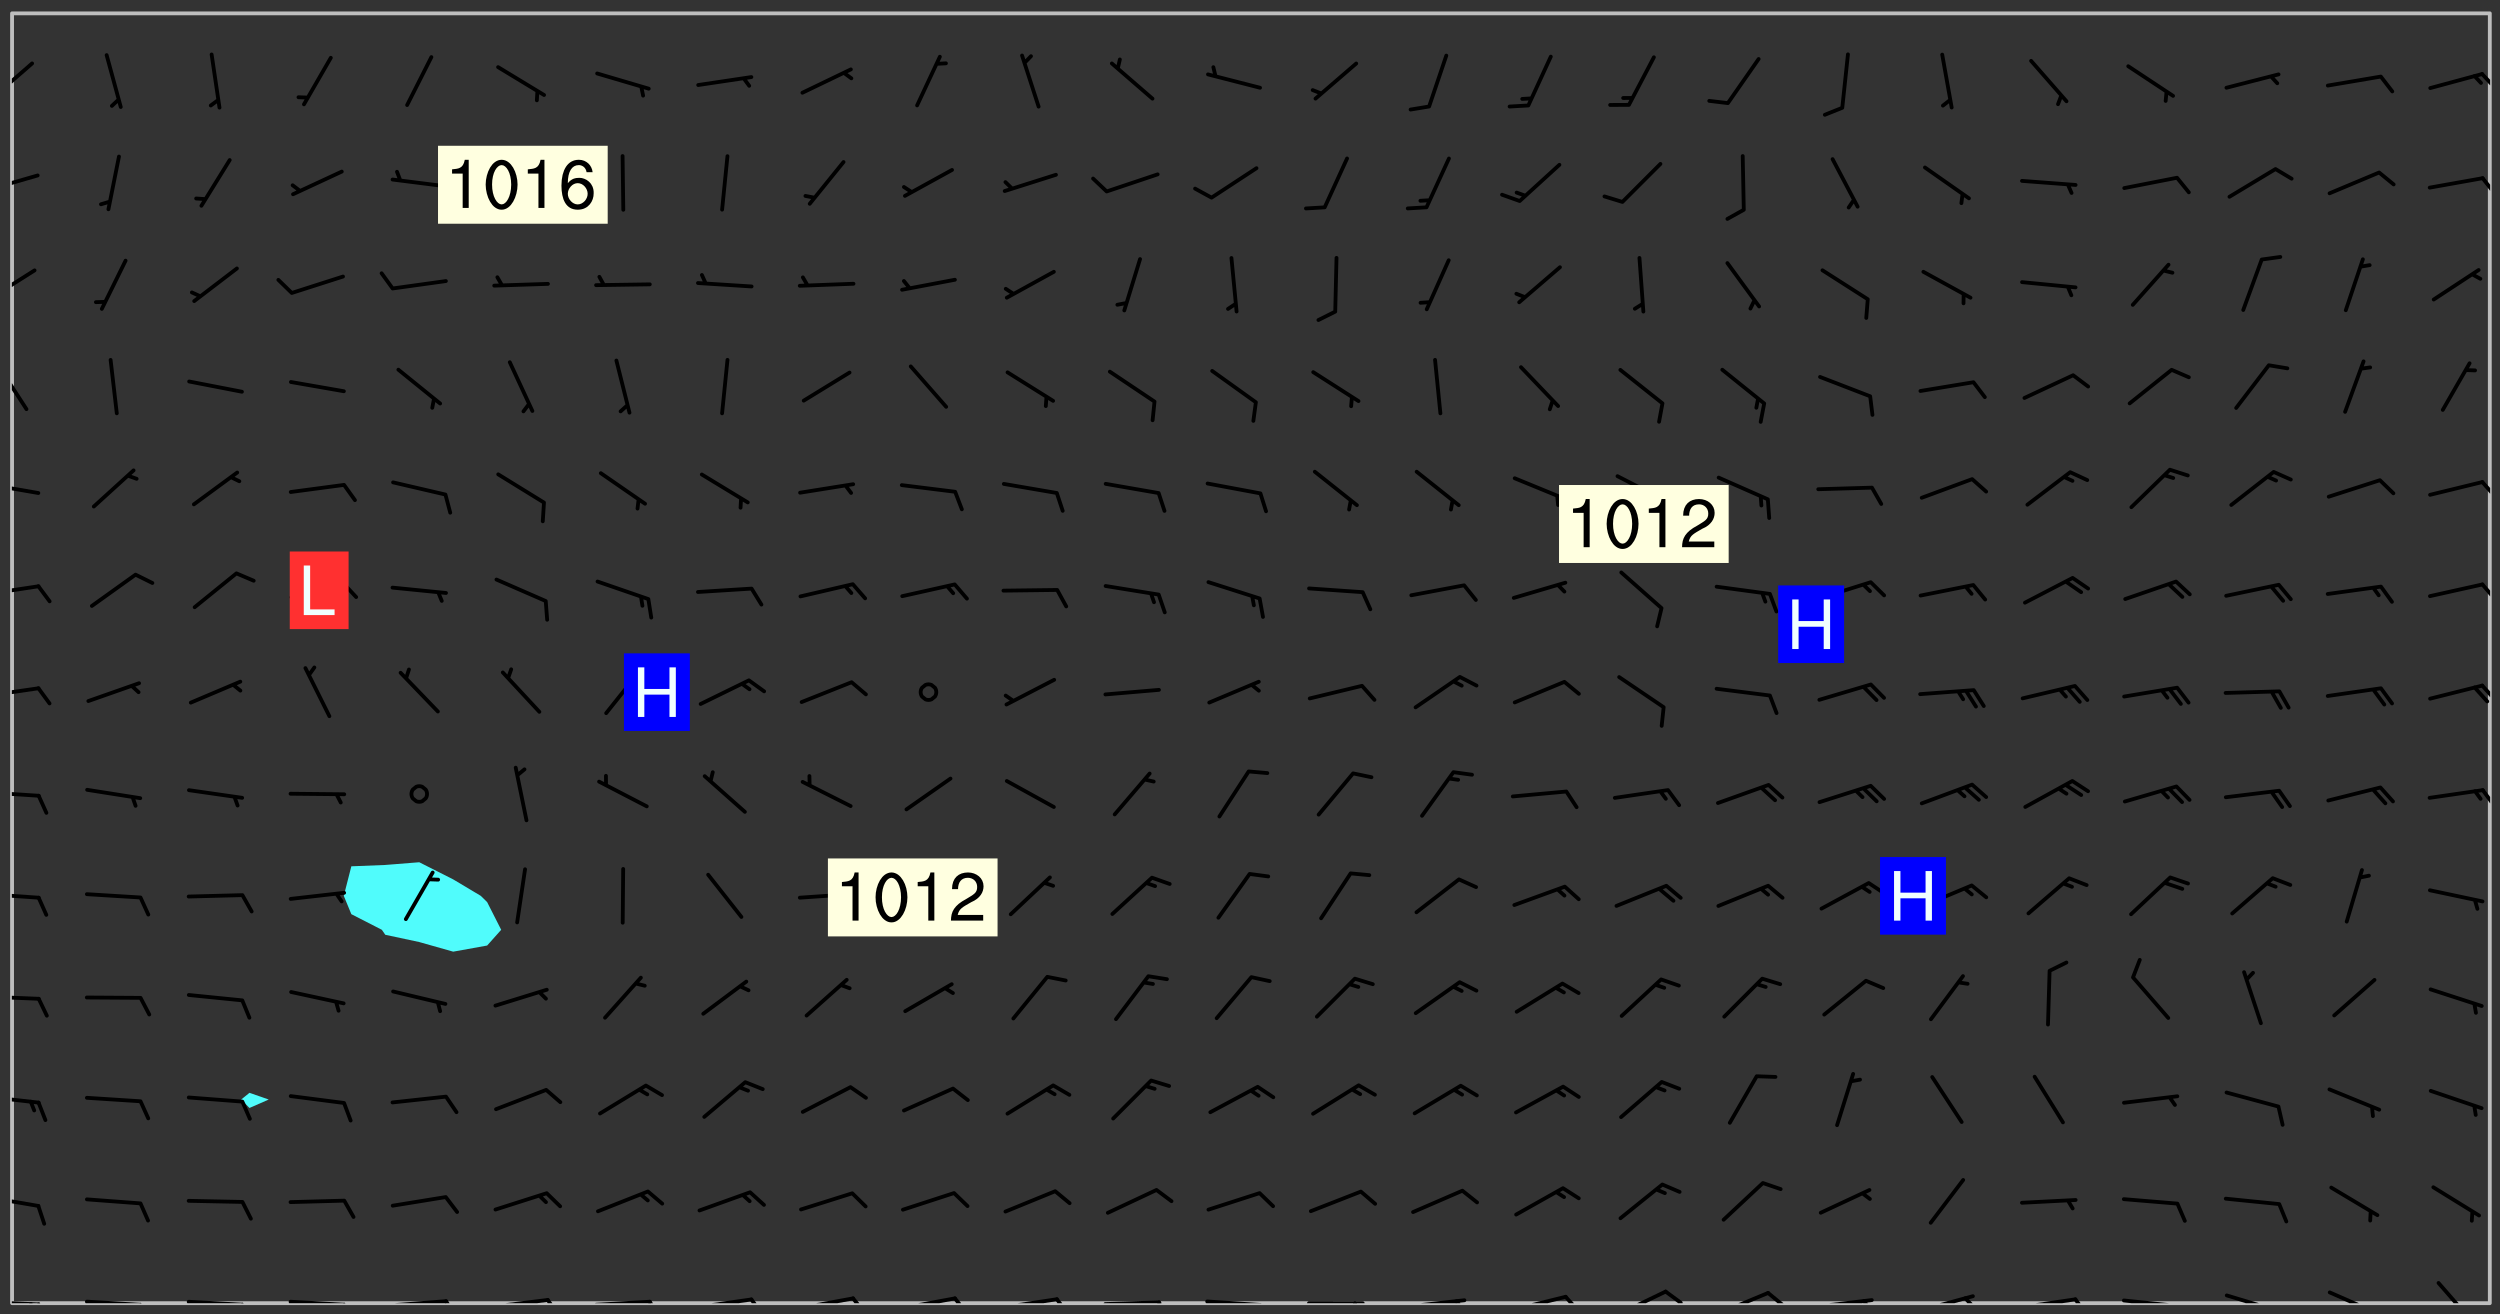 <svg xmlns="http://www.w3.org/2000/svg" role="img" xmlns:xlink="http://www.w3.org/1999/xlink" viewBox="142.45 309.95 326.84 171.84"><rect x="142.45" y="309.95" width="326.84" height="171.84" fill="#333333" stroke="none"/><defs><clipPath id="clip2"><path d="M 144 311.672 L 145 311.672 L 145 480.328 L 144 480.328 Z M 144 311.672"/></clipPath><clipPath id="clip3"><path d="M 144 311.672 L 468 311.672 L 468 480.328 L 144 480.328 Z M 144 311.672"/></clipPath><clipPath id="clip4"><path d="M 467 311.672 L 468 311.672 L 468 480.328 L 467 480.328 Z M 467 311.672"/></clipPath><clipPath id="clip5"><path d="M 144 479 L 148 479 L 148 480.328 L 144 480.328 Z M 144 479"/></clipPath><clipPath id="clip6"><path d="M 147 480 L 149 480 L 149 480.328 L 147 480.328 Z M 147 480"/></clipPath><clipPath id="clip7"><path d="M 146 480 L 148 480 L 148 480.328 L 146 480.328 Z M 146 480"/></clipPath><clipPath id="clip8"><path d="M 153 479 L 162 479 L 162 480.328 L 153 480.328 Z M 153 479"/></clipPath><clipPath id="clip9"><path d="M 160 480 L 163 480 L 163 480.328 L 160 480.328 Z M 160 480"/></clipPath><clipPath id="clip10"><path d="M 166 479 L 175 479 L 175 480.328 L 166 480.328 Z M 166 479"/></clipPath><clipPath id="clip11"><path d="M 173 480 L 176 480 L 176 480.328 L 173 480.328 Z M 173 480"/></clipPath><clipPath id="clip12"><path d="M 180 479 L 188 479 L 188 480.328 L 180 480.328 Z M 180 479"/></clipPath><clipPath id="clip13"><path d="M 187 480 L 189 480 L 189 480.328 L 187 480.328 Z M 187 480"/></clipPath><clipPath id="clip14"><path d="M 193 479 L 202 479 L 202 480.328 L 193 480.328 Z M 193 479"/></clipPath><clipPath id="clip15"><path d="M 200 479 L 203 479 L 203 480.328 L 200 480.328 Z M 200 479"/></clipPath><clipPath id="clip16"><path d="M 206 479 L 215 479 L 215 480.328 L 206 480.328 Z M 206 479"/></clipPath><clipPath id="clip17"><path d="M 213 479 L 216 479 L 216 480.328 L 213 480.328 Z M 213 479"/></clipPath><clipPath id="clip18"><path d="M 220 479 L 228 479 L 228 480.328 L 220 480.328 Z M 220 479"/></clipPath><clipPath id="clip19"><path d="M 227 479 L 229 479 L 229 480.328 L 227 480.328 Z M 227 479"/></clipPath><clipPath id="clip20"><path d="M 233 479 L 241 479 L 241 480.328 L 233 480.328 Z M 233 479"/></clipPath><clipPath id="clip21"><path d="M 240 479 L 243 479 L 243 480.328 L 240 480.328 Z M 240 479"/></clipPath><clipPath id="clip22"><path d="M 246 479 L 255 479 L 255 480.328 L 246 480.328 Z M 246 479"/></clipPath><clipPath id="clip23"><path d="M 253 479 L 256 479 L 256 480.328 L 253 480.328 Z M 253 479"/></clipPath><clipPath id="clip24"><path d="M 260 479 L 268 479 L 268 480.328 L 260 480.328 Z M 260 479"/></clipPath><clipPath id="clip25"><path d="M 267 479 L 270 479 L 270 480.328 L 267 480.328 Z M 267 479"/></clipPath><clipPath id="clip26"><path d="M 273 479 L 281 479 L 281 480.328 L 273 480.328 Z M 273 479"/></clipPath><clipPath id="clip27"><path d="M 280 479 L 283 479 L 283 480.328 L 280 480.328 Z M 280 479"/></clipPath><clipPath id="clip28"><path d="M 286 479 L 295 479 L 295 480.328 L 286 480.328 Z M 286 479"/></clipPath><clipPath id="clip29"><path d="M 293 479 L 296 479 L 296 480.328 L 293 480.328 Z M 293 479"/></clipPath><clipPath id="clip30"><path d="M 300 479 L 308 479 L 308 480.328 L 300 480.328 Z M 300 479"/></clipPath><clipPath id="clip31"><path d="M 307 480 L 309 480 L 309 480.328 L 307 480.328 Z M 307 480"/></clipPath><clipPath id="clip32"><path d="M 313 480 L 321 480 L 321 480.328 L 313 480.328 Z M 313 480"/></clipPath><clipPath id="clip33"><path d="M 319 480 L 321 480 L 321 480.328 L 319 480.328 Z M 319 480"/></clipPath><clipPath id="clip34"><path d="M 326 479 L 335 479 L 335 480.328 L 326 480.328 Z M 326 479"/></clipPath><clipPath id="clip35"><path d="M 332 479 L 334 479 L 334 480.328 L 332 480.328 Z M 332 479"/></clipPath><clipPath id="clip36"><path d="M 340 479 L 348 479 L 348 480.328 L 340 480.328 Z M 340 479"/></clipPath><clipPath id="clip37"><path d="M 346 479 L 350 479 L 350 480.328 L 346 480.328 Z M 346 479"/></clipPath><clipPath id="clip38"><path d="M 353 478 L 361 478 L 361 480.328 L 353 480.328 Z M 353 478"/></clipPath><clipPath id="clip39"><path d="M 359 478 L 363 478 L 363 480.328 L 359 480.328 Z M 359 478"/></clipPath><clipPath id="clip40"><path d="M 366 478 L 374 478 L 374 480.328 L 366 480.328 Z M 366 478"/></clipPath><clipPath id="clip41"><path d="M 373 478 L 376 478 L 376 480.328 L 373 480.328 Z M 373 478"/></clipPath><clipPath id="clip42"><path d="M 379 479 L 388 479 L 388 480.328 L 379 480.328 Z M 379 479"/></clipPath><clipPath id="clip43"><path d="M 385 479 L 388 479 L 388 480.328 L 385 480.328 Z M 385 479"/></clipPath><clipPath id="clip44"><path d="M 393 479 L 401 479 L 401 480.328 L 393 480.328 Z M 393 479"/></clipPath><clipPath id="clip45"><path d="M 399 479 L 401 479 L 401 480.328 L 399 480.328 Z M 399 479"/></clipPath><clipPath id="clip46"><path d="M 406 479 L 415 479 L 415 480.328 L 406 480.328 Z M 406 479"/></clipPath><clipPath id="clip47"><path d="M 413 479 L 416 479 L 416 480.328 L 413 480.328 Z M 413 479"/></clipPath><clipPath id="clip48"><path d="M 419 479 L 428 479 L 428 480.328 L 419 480.328 Z M 419 479"/></clipPath><clipPath id="clip49"><path d="M 426 480 L 429 480 L 429 480.328 L 426 480.328 Z M 426 480"/></clipPath><clipPath id="clip50"><path d="M 433 479 L 441 479 L 441 480.328 L 433 480.328 Z M 433 479"/></clipPath><clipPath id="clip51"><path d="M 439 480 L 440 480 L 440 480.328 L 439 480.328 Z M 439 480"/></clipPath><clipPath id="clip52"><path d="M 446 478 L 454 478 L 454 480.328 L 446 480.328 Z M 446 478"/></clipPath><clipPath id="clip53"><path d="M 461 477 L 467 477 L 467 480.328 L 461 480.328 Z M 461 477"/></clipPath><clipPath id="clip54"><path d="M 144 466 L 148 466 L 148 468 L 144 468 Z M 144 466"/></clipPath><clipPath id="clip55"><path d="M 144 453 L 148 453 L 148 455 L 144 455 Z M 144 453"/></clipPath><clipPath id="clip56"><path d="M 144 439 L 148 439 L 148 441 L 144 441 Z M 144 439"/></clipPath><clipPath id="clip57"><path d="M 144 426 L 148 426 L 148 428 L 144 428 Z M 144 426"/></clipPath><clipPath id="clip58"><path d="M 144 413 L 148 413 L 148 415 L 144 415 Z M 144 413"/></clipPath><clipPath id="clip59"><path d="M 466 413 L 468 413 L 468 416 L 466 416 Z M 466 413"/></clipPath><clipPath id="clip60"><path d="M 144 399 L 148 399 L 148 402 L 144 402 Z M 144 399"/></clipPath><clipPath id="clip61"><path d="M 466 399 L 468 399 L 468 402 L 466 402 Z M 466 399"/></clipPath><clipPath id="clip62"><path d="M 144 386 L 148 386 L 148 388 L 144 388 Z M 144 386"/></clipPath><clipPath id="clip63"><path d="M 466 386 L 468 386 L 468 389 L 466 389 Z M 466 386"/></clipPath><clipPath id="clip64"><path d="M 144 372 L 148 372 L 148 375 L 144 375 Z M 144 372"/></clipPath><clipPath id="clip65"><path d="M 466 372 L 468 372 L 468 376 L 466 376 Z M 466 372"/></clipPath><clipPath id="clip66"><path d="M 144 357 L 147 357 L 147 364 L 144 364 Z M 144 357"/></clipPath><clipPath id="clip67"><path d="M 144 345 L 148 345 L 148 350 L 144 350 Z M 144 345"/></clipPath><clipPath id="clip68"><path d="M 144 332 L 148 332 L 148 336 L 144 336 Z M 144 332"/></clipPath><clipPath id="clip69"><path d="M 466 332 L 468 332 L 468 336 L 466 336 Z M 466 332"/></clipPath><clipPath id="clip70"><path d="M 144 317 L 147 317 L 147 324 L 144 324 Z M 144 317"/></clipPath><clipPath id="clip71"><path d="M 466 319 L 468 319 L 468 322 L 466 322 Z M 466 319"/></clipPath><g id="surface526" clip-path="url(#clip1)"><path fill="#fff" fill-opacity="0" fill-rule="evenodd" d="M 0 0 L 1000 0 L 1000 1000 L 0 1000 Z M 0 0"/><path fill="#d3d3d3" fill-opacity="0" fill-rule="evenodd" d="M162.152 355.867L161.918 356.16 161.977 356.395 162.094 356.566 162.27 356.801 162.562 357.148 162.676 357.207 162.793 357.035 162.852 356.801 163.027 356.625 163.492 356.449 164.191 356.449 164.426 356.742 164.715 357.559 164.773 357.734 164.949 357.965 165.301 358.199 166 358.898 166.172 359.074 166.406 359.422 166.641 359.832 166.93 360.414 167.34 360.879 167.57 361.113 167.805 361.289 167.922 361.52 168.098 361.812 168.27 362.977 168.27 363.211 168.328 363.5 168.387 363.617 168.504 363.734 168.852 364.145 168.969 364.316 169.145 364.492 169.32 364.727 169.438 364.898 169.609 365.25 169.668 365.484 169.902 365.891 170.137 365.832 169.961 366.008 169.902 366.938 169.32 366.938 169.086 366.824 168.738 366.938 168.621 367.055 168.562 367.348 168.504 367.523 168.387 367.695 167.922 367.988 167.863 368.223 167.805 368.336 167.805 368.98 167.863 369.152 167.863 369.562 167.922 369.621 167.922 370.027 167.98 370.434 168.098 370.609 168.156 370.668 168.387 371.309 168.328 371.602 168.328 372.301 168.27 372.883 168.27 373.117 168.211 373.348 168.156 373.699 168.156 375.621 168.211 375.738 168.637 375.738 168.27 375.855 168.246 376.207 169.137 377.375 170.879 377.914 172.219 378.273 172.219 378.812 172.309 379.621 172.844 380.336 174.363 380.605 175.254 380.52 175.344 381.684 175.879 381.863 177.039 381.684 179.094 380.699 180.254 380.336 182.133 380.16 183.828 379.98 183.648 380.699 182.133 380.785 180.883 380.875 180.078 381.145 179.004 381.953 179.273 382.672 179.809 383.57 179.629 384.195 179.363 385.004 179.629 386.082 180.254 386.98 181.059 387.16 182.309 386.98 182.043 387.703 182.141 388.207 182.195 388.5 182.195 388.672 182.254 388.965 182.254 389.371 182.43 389.488 182.781 389.605 183.188 389.605 183.48 389.43 183.594 389.312 183.652 389.195 183.77 388.965 183.828 388.789 184.18 388.324 184.41 388.148 184.586 388.09 184.762 388.148 184.82 388.324 184.938 389.312 184.992 389.781 185.051 389.953 185.168 390.188 185.344 390.246 186.16 390.305 186.449 390.305 186.566 390.539 186.625 390.945 186.684 391.297 186.684 392.402 186.801 392.695 186.918 393.043 187.207 393.742 187.383 394.094 187.965 394.848 188.316 395.023 188.488 395.082 188.957 395.316 189.598 395.781 189.945 396.016 190.238 396.191 190.531 396.246 190.762 396.309 191.578 396.656 191.871 396.832 191.984 397.004 192.336 397.355 192.453 397.531 192.977 398.172 192.977 398.461 193.035 398.812 193.035 399.16 193.094 399.512 193.152 399.801 193.27 399.859 193.441 399.918 193.617 399.918 194.199 400.152 194.375 400.27 194.551 400.559 194.727 400.793 194.84 401.027 195.133 401.258 195.25 401.375 195.25 401.785 195.309 401.84 195.598 402.074 195.832 402.191 195.891 402.309 196.008 402.48 196.066 402.598 196.297 402.832 196.355 403.008 196.59 403.066 196.707 403.125 196.59 403.238 196.531 403.355 196.531 403.473 196.414 403.766 196.297 404.055 196.297 404.637 196.473 404.754 196.59 404.812 196.648 404.93 196.766 405.047 196.879 405.105 197.055 405.453 197.113 405.805 197.172 406.211 197.172 406.387 197.113 406.562 196.996 407.262 196.996 407.434 197.113 407.609 197.406 407.902 197.812 407.902 197.988 408.02 198.105 408.191 198.223 408.484 198.223 408.719 197.695 408.719 197.465 408.484 197.23 408.484 197.055 408.543 196.996 409.242 197.055 409.59 197.172 409.766 197.348 410.176 197.465 410.406 197.754 410.875 197.93 410.93 198.453 410.93 198.688 410.988 199.445 411.629 199.504 411.922 199.504 412.156 199.562 412.215 199.793 412.562 199.793 412.914 199.676 413.086 199.676 413.379 199.969 413.668 200.262 413.844 200.434 413.902 200.727 414.078 201.02 414.195 201.602 414.602 201.891 414.836 202.184 415.012 202.402 415.172 202.418 415.184 202.648 415.359 203.289 415.883 203.465 416.117 203.582 416.293 203.758 416.469 203.871 416.641 203.871 417.281 203.988 417.457 204.457 417.574 205.039 417.691 205.273 417.75 205.504 417.863 205.797 417.98 205.91 418.039 206.496 418.391 206.785 418.562 206.961 418.625 207.137 418.68 207.312 418.738 208.012 419.09 208.301 419.266 208.535 419.32 208.824 419.496 209.059 419.613 209.699 420.02 209.992 420.137 210.164 420.195 210.398 420.254 210.809 420.312 211.039 420.371 211.273 420.488 211.332 420.66 210.922 420.836 211.391 420.895 211.449 421.188 211.562 421.422 211.738 421.477 211.973 421.535 212.148 421.594 212.555 421.711 213.195 421.945 213.312 422.117 213.371 422.352 213.371 422.527 213.312 422.645 213.254 423.051 213.488 423.285 213.605 423.344 213.953 423.461 214.594 423.691 214.77 423.809 215.059 423.926 215.234 424.102 215.469 424.566 216.051 425.672 216.227 425.848 216.574 426.023 216.75 426.141 217.102 426.258 218.148 426.781 218.383 426.84 218.848 426.953 219.141 427.012 219.605 427.188 220.363 427.77 220.598 428.004 220.945 428.469 221.121 428.645 221.41 428.879 222.227 429.578 222.52 429.754 222.809 430.043 223.102 430.219 223.395 430.508 224.09 431.148 224.266 431.324 224.559 431.559 224.848 431.793 225.316 432.082 225.957 432.664 226.305 432.898 226.539 433.191 226.887 433.539 227.238 434.004 228.172 434.996 228.52 435.402 228.637 435.578 228.871 435.637 228.984 435.754 229.629 435.93 229.859 436.043 230.094 436.102 230.387 436.277 230.617 436.395 231.551 437.094 231.957 437.5 232.191 437.676 232.598 437.852 232.832 437.969 233.648 438.316 233.996 438.551 234.23 438.668 234.523 438.957 234.754 439.074 235.512 439.426 235.863 439.598 236.094 439.656 236.387 439.773 236.621 439.832 237.492 440.008 238.309 440.008 238.777 440.238 238.949 440.297 239.824 440.996 240.289 441.113 240.582 441.172 240.758 441.23 240.988 441.289 241.457 441.348 241.805 441.406 242.156 441.465 242.562 441.523 242.855 441.523 243.027 441.582 243.027 441.812 243.203 441.988 243.496 441.988 243.844 442.047 244.195 442.105 244.895 442.223 245.535 442.223 246 441.988 246.293 441.812 246.465 441.695 246.875 441.523 247.164 441.348 248.098 440.883 248.566 440.59 249.09 440.297 249.555 440.125 250.02 439.949 251.07 439.484 251.359 439.367 251.77 439.25 252.059 439.133 252.586 438.957 254.102 438.258 254.684 437.91 254.973 437.852 255.266 437.793 255.613 437.676 256.488 437.445 256.84 437.328 256.953 437.328 257.188 437.27 258.062 437.035 258.297 436.977 259.109 436.977 259.461 436.918 260.277 436.801 260.449 436.742 260.801 436.688 261.094 436.629 261.324 436.57 262.141 436.395 262.316 436.336 262.664 436.336 262.898 436.277 263.363 436.16 264.121 435.988 264.355 435.93 264.703 435.93 265.113 435.812 265.402 435.754 266.688 435.695 266.977 435.695 267.387 435.637 267.617 435.578 267.793 435.578 268.668 435.461 269.074 435.461 269.484 435.344 269.832 435.344 270.184 435.23 271.055 435.172 272.805 435.172 273.852 435.461 274.262 435.578 274.551 435.695 274.902 435.812 275.191 435.93 276.242 436.102 276.531 436.16 276.824 436.16 277.117 436.219 277.289 436.277 277.699 436.336 277.871 436.395 277.988 436.453 278.105 436.453 278.223 436.512 278.574 436.57 278.688 436.57 279.098 436.637 281.02 437.031 282.945 437.426 284.465 437.875 286.16 438.594 288.305 439.398 289.91 438.68 291.34 437.875 292.5 436.797 293.75 436.348 296.785 435.629 298.66 435.27 300.805 433.922 303.039 432.668 305.539 431.41 307.234 430.961 309.02 430.781 310.18 430.512 310.805 431.051 312.145 430.781 312.859 429.793 313.844 428.449 314.289 428.27 315.094 427.91 316.969 427.371 318.754 426.922 320.004 426.652 321.164 426.562 322.863 426.473 324.824 426.203 326.074 426.113 326.613 426.113 327.238 426.023 328.129 426.023 330.273 425.844 332.684 425.664 335.273 425.574 336.969 425.754 338.578 425.844 340.008 426.203 341.168 426.922 343.043 427.91 344.203 429.438 344.469 430.152 345.098 430.242 345.453 431.141 345.988 431.68 346.523 433.207 347.598 433.566 348.133 433.566 347.328 434.102 347.418 435.809 348.133 438.504 349.023 439.309 349.918 440.297 350.633 441.555 352.418 442.094 353.938 441.914 354.293 443.258 355.902 442.453 356.883 441.914 357.152 442.184 357.469 441.969 357.688 441.824 358.488 442.273 358.938 441.914 359.293 441.914 359.828 441.645 360.367 440.926 360.902 440.656 361.527 439.668 362.688 440.117 363.527 440.488 364.922 441.105 366.617 440.926 368.223 440.926 370.008 441.016 370.188 439.309 370.723 437.965 371.527 438.234 372.02 439.082 372.422 439.488 372.332 440.027 372.332 440.387 373.047 440.836 373.758 440.566 375.188 440.566 375.547 441.555 375.992 442.812 376.707 444.156 377.957 444.785 379.652 445.414 380.367 445.234 380.547 444.695 381.527 444.605 381.977 444.965 382.062 446.223 381.797 446.852 381.262 447.031 381.262 447.57 381.977 448.555 382.242 449.094 383.227 450.082 384.027 451.16 383.762 451.52 383.672 452.418 383.047 454.75 382.691 456.816 382.602 458.609 382.422 459.328 382.332 459.867 382.332 461.305 381.352 463.188 380.992 464.895 380.457 465.793 379.652 466.961 379.387 467.5 381.441 468.754 381.527 469.113 381.172 469.652 381.082 469.473 381.082 470.281 381.172 471.719 380.727 472.434 379.652 472.527 379.387 473.242 379.922 474.141 380.727 474.859 381.887 475.668 383.227 475.938 383.672 476.297 383.316 476.746 381.527 476.656 380.277 476.207 379.562 475.488 378.938 475.398 378.762 478.988 378.574 480.297 467.934 480.297 467.934 311.703 412.664 311.703 412.664 360.785 413.426 360.91 416.715 361.453 418.738 364.289 418.738 367.043 421.09 367.375 423.438 367.707 427.488 367.707 426.109 371.867 424.086 372.574 422.062 373.277 421.52 373.621 418.926 375.238 418.738 375.355 416.715 373.277 415.984 370.535 413.312 368.457 411.938 364.957 411.871 364.875 409.914 362.203 412.664 360.785 412.664 311.703 294.422 311.703 294.422 403.117 294.539 403.148 294.672 403.16 294.746 403.234 294.852 403.281 294.941 403.34 295.027 403.398 295.117 403.457 295.414 403.754 295.473 403.844 295.504 403.961 295.531 404.078 295.547 404.215 295.516 404.332 295.457 404.422 295.398 404.508 295.355 404.613 295.309 404.715 295.281 404.836 295.281 404.98 295.457 405.25 295.605 405.398 295.68 405.484 295.754 405.559 295.797 405.664 295.859 405.754 295.918 405.84 295.961 405.945 296.02 406.035 296.066 406.137 296.109 406.242 296.168 406.328 296.285 406.508 296.359 406.582 296.422 406.668 296.48 406.758 296.523 406.863 296.582 406.953 296.641 407.039 296.703 407.129 296.762 407.219 296.805 407.32 296.922 407.5 296.996 407.574 297.055 407.66 297.129 407.734 297.219 407.793 297.324 407.84 297.473 407.84 297.605 407.824 297.738 407.84 297.84 407.793 297.914 407.719 297.961 407.617 297.945 407.484 297.945 407.336 297.898 407.23 297.871 407.113 297.824 407.012 297.797 406.891 297.754 406.789 297.691 406.699 297.648 406.598 297.605 406.492 297.574 406.375 297.559 406.242 297.547 406.105 297.633 406.047 297.691 405.961 297.812 405.93 297.855 406.035 297.871 406.168 297.871 406.285 297.93 406.387 297.988 406.477 298.078 406.535 298.227 406.684 298.285 406.773 298.328 406.879 298.316 406.98 298.402 407.039 298.508 407.086 298.594 407.145 298.684 407.203 298.758 407.277 298.641 407.305 298.535 407.352 298.449 407.41 298.375 407.484 298.316 407.574 298.254 407.66 298.227 407.781 298.18 407.883 298.137 407.988 298.105 408.105 298.094 408.238 298.078 408.371 298.078 408.52 298.105 408.637 298.152 408.742 298.195 408.844 298.254 408.934 298.328 409.008 298.418 409.066 298.492 409.141 298.582 409.199 298.641 409.289 298.684 409.395 298.73 409.496 298.848 409.527 298.98 409.543 299.129 409.543 299.246 409.512 299.352 409.555 299.395 409.66 299.441 409.762 299.469 409.883 299.5 410 299.527 410.117 299.559 410.238 299.586 410.355 299.691 410.398 299.793 410.445 299.926 410.43 300.074 410.578 300.137 410.664 300.211 410.738 300.281 410.812 300.371 410.875 300.477 410.918 300.578 410.961 300.695 410.992 300.832 411.008 300.949 410.977 301.023 410.902 301.051 410.785 301.039 410.652 301.008 410.531 300.98 410.414 301.023 410.309 301.141 410.309 301.23 410.371 301.348 410.398 301.496 410.398 301.629 410.414 301.777 410.414 301.91 410.43 302.043 410.414 302.191 410.414 302.324 410.398 302.457 410.387 302.594 410.398 302.711 410.371 302.844 410.355 303.035 410.297 302.977 410.473 302.961 410.605 302.934 410.727 302.918 410.859 302.859 410.945 302.727 410.961 302.621 411.008 302.516 411.051 302.398 411.082 302.281 411.109 302.016 411.141 301.867 411.141 301.734 411.156 301.66 411.23 301.719 411.316 301.867 411.465 301.984 411.645 302.059 411.715 302.148 411.777 302.238 411.836 302.324 411.895 302.414 411.953 302.516 411.996 302.621 412.059 302.727 412.102 302.812 412.16 302.918 412.207 303.02 412.25 303.199 412.367 303.258 412.457 303.215 412.559 303.168 412.664 303.184 412.797 303.406 413.02 303.465 413.109 303.508 413.211 303.539 413.332 303.582 413.434 303.598 413.566 303.629 413.684 303.641 413.82 303.672 413.938 303.82 414.086 303.922 414.129 304.027 414.172 304.145 414.203 304.277 414.219 304.414 414.234 304.531 414.234 304.648 414.203 304.738 414.145 304.781 414.039 304.828 413.938 304.871 413.832 304.902 413.715 304.914 413.582 304.914 413.434 304.902 413.301 304.887 413.168 304.855 413.051 304.812 412.945 304.766 412.84 304.723 412.738 304.68 412.633 304.664 412.5 304.68 412.367 304.707 412.25 304.738 412.133 304.766 412.012 304.812 411.91 304.902 411.852 304.988 411.789 305.062 411.715 305.152 411.656 305.375 411.434 305.434 411.348 305.508 411.273 305.625 411.094 305.684 411.008 305.684 410.859 305.609 410.785 305.508 410.738 305.402 410.695 305.301 410.652 305.242 410.562 305.195 410.457 305.168 410.34 305.258 410.281 305.375 410.25 305.477 410.207 305.656 410.09 305.805 409.941 305.816 409.809 305.805 409.703 305.715 409.645 305.582 409.66 305.434 409.66 305.301 409.676 305.168 409.66 305.047 409.629 304.961 409.57 304.887 409.496 304.828 409.406 304.766 409.32 304.648 409.141 304.59 409.055 304.621 408.934 304.707 408.875 304.828 408.844 304.887 408.758 304.887 408.637 304.855 408.52 304.797 408.43 304.738 408.344 304.691 408.238 304.664 408.121 304.648 407.988 304.707 407.898 304.781 407.824 304.871 407.766 304.988 407.586 305.062 407.512 305.121 407.426 305.27 407.277 305.391 407.246 305.523 407.23 305.656 407.246 305.73 407.32 305.773 407.426 305.789 407.559 305.758 407.676 305.641 407.707 305.508 407.719 305.359 407.867 305.316 407.973 305.27 408.074 305.242 408.195 305.211 408.312 305.211 408.461 305.242 408.578 305.285 408.684 305.344 408.773 305.418 408.844 305.492 408.918 305.609 408.949 305.73 408.977 305.848 408.949 305.98 408.934 306.098 408.934 306.188 408.992 306.262 409.066 306.309 409.172 306.367 409.258 306.469 409.305 306.602 409.32 306.707 409.363 306.793 409.422 306.781 409.527 306.707 409.602 306.527 409.719 306.469 409.809 306.379 409.867 306.309 409.941 306.234 410.016 306.172 410.105 306.145 410.223 306.129 410.355 306.145 410.488 306.129 410.621 306.129 410.77 306.145 410.902 306.172 411.02 306.203 411.141 306.277 411.215 306.367 411.273 306.453 411.332 306.543 411.391 306.66 411.422 306.66 411.508 306.559 411.555 306.469 411.613 306.203 411.645 306.086 411.672 305.938 411.672 305.832 411.715 305.73 411.762 305.672 411.852 305.609 412.086 305.598 412.219 305.566 412.34 305.551 412.473 305.551 412.766 305.539 412.898 305.551 413.035 305.566 413.168 305.699 413.184 305.832 413.195 305.953 413.227 306.039 413.285 306.113 413.359 306.16 413.465 306.203 413.566 306.219 413.699 306.219 414.145 306.203 414.277 306.203 414.723 306.234 414.988 306.262 415.105 306.277 415.238 306.309 415.355 306.395 415.566 306.426 415.832 306.426 415.98 306.395 416.098 306.367 416.215 306.336 416.336 306.309 416.453 306.277 416.57 306.246 416.691 306.234 416.824 306.219 416.957 306.309 417.016 306.426 416.984 306.527 417 306.574 417.105 306.543 417.371 306.543 417.812 306.5 417.918 306.453 418.023 306.41 418.125 306.367 418.23 306.309 418.316 306.277 418.438 306.234 418.555 306.203 418.672 306.188 418.805 306.203 418.938 306.262 419.027 306.367 419.074 306.453 419.133 306.512 419.219 306.5 419.355 306.469 419.473 306.426 419.574 306.426 420.02 306.41 420.152 306.41 420.301 306.379 420.418 306.336 420.523 306.309 420.641 306.262 420.746 306.219 420.848 306.188 420.969 306.16 421.086 306.129 421.219 306.098 421.336 306.07 421.453 306.027 421.559 305.996 421.676 305.965 421.797 305.953 421.93 305.938 422.062 305.938 422.359 305.965 422.477 305.965 422.625 306.012 423.023 306.039 423.141 306.098 423.23 306.219 423.262 306.367 423.262 306.5 423.246 306.559 423.336 306.559 423.453 306.5 423.543 306.41 423.602 306.309 423.645 306.203 423.691 306.113 423.75 306.027 423.809 305.891 423.824 305.773 423.793 305.641 423.777 305.539 423.824 305.477 423.91 305.465 424.047 305.449 424.18 305.418 424.297 305.391 424.414 305.375 424.547 305.344 424.668 305.344 424.965 305.359 425.098 305.391 425.215 305.391 425.363 305.402 425.496 305.402 425.645 305.375 425.762 305.328 425.863 305.301 425.984 305.27 426.102 305.211 426.191 305.137 426.266 305.035 426.309 304.93 426.355 304.812 426.383 304.691 426.414 304.59 426.367 304.648 426.281 304.754 426.234 304.781 426.117 304.812 426 304.84 425.879 304.871 425.762 304.871 425.613 304.887 425.48 304.855 425.363 304.812 425.258 304.707 425.273 304.633 425.348 304.531 425.391 304.441 425.453 304.367 425.527 304.324 425.629 304.309 425.762 304.277 425.879 304.25 426 304.219 426.117 304.191 426.234 304.16 426.355 304.133 426.473 304.102 426.59 304.059 426.695 303.969 426.754 303.879 426.754 303.762 426.723 303.73 426.637 303.746 426.5 303.715 426.383 303.715 426.234 303.703 426.102 303.703 425.953 303.641 425.719 303.613 425.598 303.57 425.496 303.523 425.391 303.465 425.305 303.406 425.215 303.363 425.109 303.301 425.023 303.152 424.875 303.082 424.801 302.977 424.754 302.871 424.711 302.77 424.668 302.473 424.371 302.383 424.297 302.297 424.238 302.191 424.195 302.102 424.133 302.016 424.074 301.91 424.031 301.82 423.973 301.734 423.91 301.66 423.84 301.555 423.793 301.469 423.734 301.363 423.691 301.273 423.629 301.172 423.586 301.066 423.543 300.98 423.484 300.875 423.438 300.77 423.395 300.668 423.348 300.578 423.289 300.477 423.246 300.371 423.203 300.281 423.141 300.164 423.113 300.031 423.098 299.898 423.113 299.75 423.113 299.617 423.129 299.5 423.098 299.41 423.039 299.336 422.965 299.246 422.906 299.145 422.859 298.996 422.859 298.875 422.832 298.773 422.789 298.699 422.715 298.582 422.535 298.492 422.477 298.391 422.434 298.301 422.371 298.195 422.328 298.105 422.27 298.02 422.211 297.914 422.164 297.855 422.078 297.797 421.988 297.754 421.883 297.707 421.781 297.633 421.707 297.547 421.648 297.473 421.574 297.383 421.516 297.16 421.293 297.117 421.188 297.086 420.922 297.191 420.879 297.336 420.879 297.441 420.922 297.516 420.996 297.605 421.055 297.691 421.113 297.797 421.16 297.887 421.219 298.035 421.367 298.105 421.441 298.254 421.59 298.316 421.676 298.391 421.75 298.477 421.809 298.551 421.883 298.641 421.945 298.73 422.004 298.816 422.062 299.086 422.238 299.188 422.285 299.293 422.328 299.395 422.371 299.441 422.297 299.5 422.211 299.574 422.137 299.645 422.062 299.75 422.105 299.824 422.18 299.883 422.27 299.926 422.371 299.973 422.477 300.016 422.582 300.137 422.609 300.254 422.582 300.328 422.492 300.371 422.387 300.43 422.297 300.504 422.223 300.609 422.18 300.727 422.152 300.859 422.164 300.949 422.223 301.098 422.371 301.156 422.461 301.199 422.566 301.246 422.668 301.289 422.773 301.332 422.875 301.438 422.922 301.543 422.965 301.676 422.98 301.762 422.922 301.82 422.832 301.895 422.758 302 422.715 302.117 422.742 302.223 422.789 302.324 422.832 302.43 422.875 302.531 422.922 302.711 423.039 302.711 423.156 302.695 423.289 302.711 423.422 302.727 423.559 302.785 423.645 302.887 423.691 303.008 423.719 303.125 423.75 303.273 423.75 303.391 423.719 303.449 423.629 303.629 423.512 303.688 423.422 303.762 423.348 303.82 423.262 303.938 423.082 304.117 422.965 304.234 422.996 304.324 423.055 304.367 423.129 304.352 423.262 304.352 423.379 304.441 423.438 304.59 423.438 304.723 423.422 304.855 423.41 305.121 423.379 305.227 423.336 305.344 423.305 305.465 423.277 305.539 423.203 305.609 423.129 305.672 423.039 305.656 422.934 305.609 422.832 305.508 422.789 305.402 422.773 305.285 422.801 305.02 422.832 304.871 422.832 304.797 422.758 304.707 422.699 304.59 422.668 304.473 422.641 304.34 422.625 304.191 422.625 304.059 422.641 303.762 422.641 303.656 422.594 303.508 422.445 303.465 422.344 303.406 422.254 303.629 422.031 303.715 421.973 303.82 421.93 303.938 421.898 304.07 421.883 304.203 421.898 304.34 421.914 304.441 421.957 304.574 421.945 304.664 421.883 304.766 421.84 304.828 421.75 304.781 421.648 304.691 421.59 304.574 421.559 304.473 421.516 304.414 421.426 304.352 421.336 304.352 421.219 304.367 421.086 304.473 421.039 304.547 420.969 304.547 420.848 304.457 420.789 304.426 420.672 304.516 420.613 304.59 420.539 304.633 420.434 304.691 420.344 304.738 420.242 304.754 420.109 304.754 419.961 304.707 419.855 304.664 419.754 304.574 419.695 304.441 419.68 304.34 419.637 304.203 419.621 304.086 419.59 303.641 419.59 303.508 419.574 303.375 419.562 303.242 419.547 303.125 419.516 302.977 419.516 302.844 419.5 302.711 419.488 302.445 419.457 302.324 419.414 302.238 419.355 302.164 419.281 302.164 419.133 302.176 419 302.281 418.953 302.383 418.91 302.516 418.895 302.668 418.895 302.801 418.879 303.094 418.879 303.215 418.91 303.316 418.953 303.406 419.012 303.641 419.074 303.762 419.027 303.852 418.969 303.953 418.926 304.086 418.91 304.191 418.953 304.293 419 304.426 419.012 304.547 418.984 304.691 418.984 304.812 418.953 304.93 418.926 305.035 418.879 305.109 418.805 305.195 418.746 305.344 418.598 305.402 418.512 305.449 418.406 305.477 418.289 305.492 418.184 305.391 418.141 305.301 418.082 305.184 418.051 305.078 418.008 304.988 417.945 304.914 417.859 304.84 417.785 304.738 417.742 304.633 417.695 304.531 417.652 304.473 417.562 304.426 417.461 304.34 417.25 304.277 417.164 304.219 417.074 304.145 417 304.059 416.941 303.789 416.941 303.672 416.973 303.582 417.031 303.48 417.074 303.348 417.09 303.242 417.074 303.215 416.957 303.152 416.867 303.035 416.836 302.934 416.793 302.785 416.645 302.754 416.527 302.738 416.422 302.812 416.348 302.992 416.23 303.109 416.203 303.227 416.172 303.363 416.188 303.465 416.23 303.57 416.273 303.672 416.32 303.777 416.363 303.895 416.395 304.027 416.41 304.145 416.438 304.277 416.453 304.383 416.438 304.473 416.379 304.398 416.305 304.293 416.262 304.219 416.188 304.145 416.098 303.996 415.949 303.91 415.891 303.82 415.832 303.746 415.758 303.656 415.699 303.555 415.652 303.434 415.625 303.332 415.578 303.227 415.535 303.109 415.504 303.008 415.461 302.887 415.43 302.738 415.43 302.621 415.461 302.516 415.504 302.43 415.566 302.25 415.684 302.164 415.742 302.074 415.801 301.969 415.848 301.883 415.906 301.777 415.949 301.676 415.992 301.57 416.039 301.496 416.113 301.438 416.203 301.379 416.289 301.332 416.395 301.273 416.48 301.199 416.555 301.066 416.543 300.949 416.512 300.832 416.512 300.758 416.586 300.668 416.645 300.594 416.719 300.504 416.777 300.418 416.836 300.312 416.883 300.211 416.926 300.074 416.941 299.973 416.898 299.824 416.75 299.719 416.703 299.633 416.703 299.527 416.75 299.426 416.793 299.305 416.824 299.188 416.793 299.113 416.719 299.113 416.602 299.145 416.48 299.219 416.41 299.277 416.32 299.352 416.246 299.469 416.215 299.574 416.172 299.867 416.172 300 416.156 300.137 416.141 300.238 416.098 300.328 416.039 300.43 415.992 300.52 415.934 300.652 415.922 300.742 415.98 300.875 415.992 300.965 415.934 301.051 415.875 301.156 415.832 301.246 415.773 301.332 415.711 301.422 415.652 301.57 415.504 301.629 415.418 301.688 415.328 301.793 415.285 301.926 415.27 302.043 415.297 302.164 415.328 302.223 415.27 302.281 415.18 302.312 414.914 302.34 414.797 302.445 414.809 302.578 414.824 302.68 414.781 302.77 414.723 302.828 414.633 302.902 414.559 302.961 414.469 303.008 414.367 303.02 414.234 303.008 414.102 302.961 413.996 302.812 413.848 302.754 413.758 302.695 413.672 302.652 413.566 302.652 413.121 302.668 412.988 302.668 412.84 302.68 412.707 302.621 412.648 302.531 412.707 302.43 412.664 302.25 412.547 302.164 412.488 302.102 412.398 302.043 412.309 301.969 412.234 301.883 412.176 301.762 412.207 301.66 412.219 301.555 412.266 301.469 412.324 301.363 412.367 301.215 412.516 301.125 412.574 301.039 412.633 300.949 412.695 300.844 412.738 300.711 412.754 300.711 412.633 300.816 412.59 300.934 412.559 301.008 412.488 301.051 412.383 301.051 412.234 301.023 412.117 300.875 411.969 300.742 411.953 300.594 411.953 300.477 411.984 300.371 412.027 300.27 412.07 300.18 412.133 300.062 412.16 299.988 412.086 300 411.953 299.957 411.852 299.914 411.746 299.824 411.688 299.707 411.715 299.586 411.746 299.469 411.777 299.367 411.82 299.246 411.852 299.145 411.895 299.039 411.938 298.949 411.996 298.848 412.012 298.848 411.895 298.863 411.762 298.805 411.672 298.73 411.715 298.582 411.863 298.523 411.953 298.449 412.027 298.402 412.133 298.359 412.234 298.285 412.309 298.227 412.398 298.152 412.473 298.094 412.559 298.02 412.633 297.93 412.695 297.855 412.766 297.781 412.84 297.68 412.855 297.547 412.871 297.441 412.828 297.441 412.707 297.59 412.559 297.633 412.457 297.691 412.367 297.738 412.266 297.781 412.16 297.84 412.07 297.871 411.953 297.914 411.852 297.945 411.73 297.973 411.613 298.02 411.508 298.062 411.406 298.105 411.301 298.18 411.23 298.27 411.168 298.359 411.109 298.461 411.066 298.758 411.066 299.023 411.035 299.129 410.992 299.055 410.918 298.938 410.887 298.832 410.844 298.742 410.785 298.641 410.738 298.551 410.68 298.449 410.637 298.344 410.594 298.254 410.531 298.168 410.473 298.062 410.43 297.961 410.387 297.84 410.355 297.723 410.324 297.621 410.281 297.5 410.25 297.398 410.207 297.309 410.148 297.266 410.043 297.25 409.91 297.352 409.867 297.484 409.852 297.621 409.867 297.754 409.852 297.855 409.809 297.914 409.719 297.93 409.613 297.84 409.555 297.766 409.48 297.664 409.438 297.574 409.379 297.426 409.23 297.383 409.125 297.367 408.992 297.367 408.699 297.309 408.609 297.219 408.551 297.145 408.477 297.102 408.371 297.07 408.254 297.012 408.164 296.938 408.09 296.82 408.062 296.746 407.988 296.656 407.93 296.566 407.867 296.48 407.809 296.406 407.734 296.348 407.648 296.301 407.543 296.215 407.484 296.066 407.336 295.871 407.277 295.738 407.293 295.637 407.336 295.562 407.41 295.516 407.512 295.473 407.617 295.414 407.707 295.355 407.793 295.059 408.09 294.969 408.148 294.883 408.148 294.82 408.062 294.777 407.957 294.809 407.84 294.867 407.75 294.895 407.633 294.883 407.5 294.793 407.438 294.688 407.484 294.57 407.512 294.453 407.543 294.184 407.719 294.082 407.766 293.965 407.793 293.859 407.84 293.77 407.898 293.668 407.941 293.609 407.855 293.562 407.75 293.578 407.617 293.625 407.512 293.695 407.438 293.77 407.367 293.828 407.277 293.828 407.129 293.785 407.023 293.547 407.023 293.445 407.07 293.414 407.188 293.387 407.305 293.355 407.426 293.281 407.469 293.148 407.484 293.074 407.438 293.031 407.336 292.988 407.23 292.941 407.129 292.898 407.023 292.777 407.055 292.676 407.098 292.543 407.113 292.426 407.145 292.32 407.188 292.23 407.246 292.129 407.293 292.008 407.32 291.875 407.336 291.773 407.293 291.715 407.203 291.668 407.098 291.625 406.996 291.582 406.891 291.582 406.773 291.641 406.684 291.727 406.625 291.906 406.508 292.008 406.461 292.113 406.418 292.219 406.359 292.32 406.316 292.41 406.254 292.512 406.211 292.617 406.152 292.719 406.105 292.809 406.047 292.914 406.004 293.016 405.961 293.105 405.898 293.207 405.855 293.344 405.84 293.461 405.871 293.562 405.914 293.684 405.945 293.785 405.988 293.891 406.035 293.992 406.078 294.098 406.121 294.199 406.168 294.305 406.211 294.406 406.254 294.512 406.301 294.598 406.359 294.703 406.402 294.82 406.434 294.926 406.477 295.027 406.523 295.117 406.582 295.223 406.625 295.324 406.668 295.43 406.715 295.547 406.742 295.648 406.789 295.77 406.816 295.918 406.816 296.004 406.758 296.02 406.656 296.078 406.566 296.051 406.449 295.977 406.375 295.859 406.195 295.785 406.121 295.695 406.047 295.516 405.93 295.43 405.871 295.324 405.828 295.223 405.781 294.953 405.605 294.895 405.516 294.82 405.441 294.762 405.352 294.719 405.25 294.688 405.133 294.672 404.996 294.672 404.434 294.66 404.301 294.645 404.168 294.613 404.051 294.598 403.918 294.586 403.785 294.555 403.664 294.332 403.441 294.273 403.355 294.258 403.25 294.289 403.133 294.422 403.117 294.422 311.703 172.992 311.703 172.992 313.156 172.934 313.391 172.582 314.441 172.41 314.965 172.293 315.312 172.117 315.723 172 315.895 171.766 316.188 171.535 316.246 171.184 316.246 171.066 316.305 170.836 316.711 170.836 317.004 170.953 317.18 171.184 317.41 171.301 317.645 171.941 318.402 172.234 318.867 172.41 319.102 172.641 319.453 172.875 319.801 173.516 320.617 173.691 321.082 173.863 321.492 173.98 322.188 174.156 322.656 174.273 324.055 174.332 324.52 174.332 325.395 174.449 326.441 174.449 331.223 174.391 331.688 174.039 332.969 173.863 333.492 173.75 333.902 173.398 334.832 172.934 336 172.699 336.582 172.582 336.758 172.41 337.105 172.234 337.512 171.883 338.328 171.824 338.621 171.711 338.914 171.594 339.203 171.535 339.379 171.418 340.254 171.359 340.66 171.301 340.777 171.242 340.953 171.184 341.125 170.953 341.652 170.836 341.824 170.836 342.059 170.719 342.293 170.66 342.465 170.484 343.051 170.484 343.34 170.426 343.516 170.426 343.809 170.367 343.922 170.309 344.449 170.309 344.621 170.254 344.855 170.254 347.477 170.078 348.293 169.961 348.469 169.785 348.703 169.668 348.875 169.555 349.109 168.969 350.043 168.738 350.332 168.445 350.797 168.27 351.031 167.98 351.383 167.629 352.082 167.516 352.312 167.34 352.723 167.164 352.953 166.758 353.48 165.941 354.18 165.648 354.352 165.359 354.586 165.184 354.703 165.008 354.879 164.484 355.285 163.957 355.461 163.785 355.637 163.551 355.691 162.91 355.867 162.152 355.867M174.363 386.891L173.289 387.34 173.648 388.234 174.898 387.52 175.344 386.98 174.363 386.891"/><path fill="#d3d3d3" fill-opacity="0" fill-rule="evenodd" d="M201.508 416.598L200.613 416.598 201.062 417.227 202.043 417.586 202.848 417.496 203.293 416.508 203.117 416.598 202.402 416.242 201.508 416.598M356.129 475.668L356.07 475.145 356.07 474.852 356.184 474.559 356.242 474.328 356.711 473.859 356.824 473.859 356.941 473.746 357.059 473.688 357.234 473.688 357.469 473.629 357.816 473.629 358.051 473.688 358.168 473.746 358.398 473.918 358.457 474.094 358.574 474.676 358.574 474.969 358.457 475.145 358.285 475.434 358.109 475.609 357.582 476.133 357.352 476.367 357.234 476.426 357.059 476.426 356.941 476.367 356.535 476.074 356.359 475.957 356.242 475.898 356.184 475.785 356.129 475.668M362.77 464.711L362.711 464.539 362.711 463.43 362.77 463.258 362.945 463.199 363.117 463.141 363.293 463.141 363.527 463.082 363.645 463.141 363.703 463.84 363.645 464.012 363.527 464.188 363.41 464.246 363.176 464.77 363.062 464.828 362.828 464.828 362.77 464.711M372.383 450.32L372.266 450.145 372.266 449.445 372.559 448.57 372.676 448.398 372.852 448.047 372.965 447.816 373.082 447.523 373.434 446.766 373.551 446.535 373.723 446.301 373.898 446.301 374.016 446.242 374.656 446.242 374.773 446.301 375.008 446.535 375.18 446.648 375.531 446.941 375.648 447.059 375.762 447.234 375.762 447.348 375.879 447.406 375.996 447.523 375.996 448.223 375.938 448.398 375.938 448.629 375.879 448.805 375.531 449.855 375.414 450.086 375.297 450.32 375.18 450.379 374.949 450.613 374.309 450.902 373.434 450.902 373.023 450.785 372.383 450.32"/><path fill="none" stroke="#bebebe" stroke-linecap="round" stroke-linejoin="round" stroke-miterlimit="10" stroke-width=".5" d="M 431.957 354.305 L 108.027 354.305 L 108.027 185.68 L 431.957 185.68 L 431.957 354.305" transform="matrix(1 0 0 -1 36 666)"/><g clip-path="url(#clip2)"><path fill="#fff" fill-opacity="0" fill-rule="evenodd" d="M 144 475.891 L 144 480.328 L 144.004 480.328 L 144 480.328 L 144 311.672 L 144.004 311.672 L 144 311.672 L 144 475.891"/></g><g clip-path="url(#clip3)"><path fill="#fff" fill-opacity="0" fill-rule="evenodd" d="M 144.004 480.328 L 144.004 311.672 L 175.066 311.672 L 175.066 452.82 L 173.973 453.699 L 175.066 454.801 L 177.582 453.699 L 175.066 452.82 L 175.066 311.672 L 197.262 311.672 L 197.262 422.676 L 192.82 423.031 L 188.383 423.207 L 187.395 427.07 L 188.383 429.465 L 192.371 431.508 L 192.82 432.16 L 197.262 433.109 L 201.699 434.367 L 206.137 433.566 L 207.973 431.508 L 206.137 427.887 L 205.305 427.07 L 201.699 424.918 L 197.262 422.676 L 197.262 311.672 L 467.996 311.672 L 467.996 480.328 L 144.004 480.328"/></g><path fill="#50fcfc" fill-rule="evenodd" d="M175.066 454.801L173.973 453.699 175.066 452.82 177.582 453.699 175.066 454.801M188.383 429.465L187.395 427.07 188.383 423.207 192.82 423.031 197.262 422.676 201.699 424.918 205.305 427.07 206.137 427.887 207.973 431.508 206.137 433.566 201.699 434.367 197.262 433.109 192.82 432.16 192.371 431.508 188.383 429.465"/><g clip-path="url(#clip4)"><path fill="#fff" fill-opacity="0" fill-rule="evenodd" d="M 467.996 480.328 L 468 480.328 L 468 311.672 L 467.996 311.672 L 468 311.672 L 468 480.328 L 467.996 480.328"/></g><g clip-path="url(#clip5)"><path fill="none" stroke="#000" stroke-linecap="round" stroke-linejoin="round" stroke-miterlimit="10" stroke-width=".5" d="M 111.512 185.52 L 104.488 185.824" transform="matrix(1 0 0 -1 36 666)"/></g><g clip-path="url(#clip6)"><path fill="none" stroke="#000" stroke-linecap="round" stroke-linejoin="round" stroke-miterlimit="10" stroke-width=".5" d="M 111.512 185.52 L 112.566 183.305" transform="matrix(1 0 0 -1 36 666)"/></g><g clip-path="url(#clip7)"><path fill="none" stroke="#000" stroke-linecap="round" stroke-linejoin="round" stroke-miterlimit="10" stroke-width=".5" d="M 110.488 185.562 L 111.016 184.457" transform="matrix(1 0 0 -1 36 666)"/></g><g clip-path="url(#clip8)"><path fill="none" stroke="#000" stroke-linecap="round" stroke-linejoin="round" stroke-miterlimit="10" stroke-width=".5" d="M 124.824 185.465 L 117.809 185.879" transform="matrix(1 0 0 -1 36 666)"/></g><g clip-path="url(#clip9)"><path fill="none" stroke="#000" stroke-linecap="round" stroke-linejoin="round" stroke-miterlimit="10" stroke-width=".5" d="M 124.824 185.465 L 125.844 183.234" transform="matrix(1 0 0 -1 36 666)"/></g><g clip-path="url(#clip10)"><path fill="none" stroke="#000" stroke-linecap="round" stroke-linejoin="round" stroke-miterlimit="10" stroke-width=".5" d="M 138.137 185.48 L 131.121 185.863" transform="matrix(1 0 0 -1 36 666)"/></g><g clip-path="url(#clip11)"><path fill="none" stroke="#000" stroke-linecap="round" stroke-linejoin="round" stroke-miterlimit="10" stroke-width=".5" d="M 138.137 185.48 L 139.172 183.254" transform="matrix(1 0 0 -1 36 666)"/></g><g clip-path="url(#clip12)"><path fill="none" stroke="#000" stroke-linecap="round" stroke-linejoin="round" stroke-miterlimit="10" stroke-width=".5" d="M 151.453 185.477 L 144.438 185.867" transform="matrix(1 0 0 -1 36 666)"/></g><g clip-path="url(#clip13)"><path fill="none" stroke="#000" stroke-linecap="round" stroke-linejoin="round" stroke-miterlimit="10" stroke-width=".5" d="M 151.453 185.477 L 152.484 183.25" transform="matrix(1 0 0 -1 36 666)"/></g><g clip-path="url(#clip14)"><path fill="none" stroke="#000" stroke-linecap="round" stroke-linejoin="round" stroke-miterlimit="10" stroke-width=".5" d="M 164.762 185.938 L 157.758 185.402" transform="matrix(1 0 0 -1 36 666)"/></g><g clip-path="url(#clip15)"><path fill="none" stroke="#000" stroke-linecap="round" stroke-linejoin="round" stroke-miterlimit="10" stroke-width=".5" d="M 164.762 185.938 L 166.078 183.867" transform="matrix(1 0 0 -1 36 666)"/></g><g clip-path="url(#clip16)"><path fill="none" stroke="#000" stroke-linecap="round" stroke-linejoin="round" stroke-miterlimit="10" stroke-width=".5" d="M 178.062 186.098 L 171.086 185.246" transform="matrix(1 0 0 -1 36 666)"/></g><g clip-path="url(#clip17)"><path fill="none" stroke="#000" stroke-linecap="round" stroke-linejoin="round" stroke-miterlimit="10" stroke-width=".5" d="M 178.062 186.098 L 179.469 184.086" transform="matrix(1 0 0 -1 36 666)"/></g><g clip-path="url(#clip18)"><path fill="none" stroke="#000" stroke-linecap="round" stroke-linejoin="round" stroke-miterlimit="10" stroke-width=".5" d="M 191.398 185.867 L 184.383 185.473" transform="matrix(1 0 0 -1 36 666)"/></g><g clip-path="url(#clip19)"><path fill="none" stroke="#000" stroke-linecap="round" stroke-linejoin="round" stroke-miterlimit="10" stroke-width=".5" d="M 191.398 185.867 L 192.672 183.77" transform="matrix(1 0 0 -1 36 666)"/></g><g clip-path="url(#clip20)"><path fill="none" stroke="#000" stroke-linecap="round" stroke-linejoin="round" stroke-miterlimit="10" stroke-width=".5" d="M 204.684 186.164 L 197.727 185.176" transform="matrix(1 0 0 -1 36 666)"/></g><g clip-path="url(#clip21)"><path fill="none" stroke="#000" stroke-linecap="round" stroke-linejoin="round" stroke-miterlimit="10" stroke-width=".5" d="M 204.684 186.164 L 206.129 184.184" transform="matrix(1 0 0 -1 36 666)"/></g><g clip-path="url(#clip22)"><path fill="none" stroke="#000" stroke-linecap="round" stroke-linejoin="round" stroke-miterlimit="10" stroke-width=".5" d="M 217.977 186.305 L 211.066 185.039" transform="matrix(1 0 0 -1 36 666)"/></g><g clip-path="url(#clip23)"><path fill="none" stroke="#000" stroke-linecap="round" stroke-linejoin="round" stroke-miterlimit="10" stroke-width=".5" d="M 217.977 186.305 L 219.5 184.379" transform="matrix(1 0 0 -1 36 666)"/></g><g clip-path="url(#clip24)"><path fill="none" stroke="#000" stroke-linecap="round" stroke-linejoin="round" stroke-miterlimit="10" stroke-width=".5" d="M 231.293 186.305 L 224.379 185.035" transform="matrix(1 0 0 -1 36 666)"/></g><g clip-path="url(#clip25)"><path fill="none" stroke="#000" stroke-linecap="round" stroke-linejoin="round" stroke-miterlimit="10" stroke-width=".5" d="M 231.293 186.305 L 232.816 184.383" transform="matrix(1 0 0 -1 36 666)"/></g><g clip-path="url(#clip26)"><path fill="none" stroke="#000" stroke-linecap="round" stroke-linejoin="round" stroke-miterlimit="10" stroke-width=".5" d="M 244.625 186.191 L 237.676 185.152" transform="matrix(1 0 0 -1 36 666)"/></g><g clip-path="url(#clip27)"><path fill="none" stroke="#000" stroke-linecap="round" stroke-linejoin="round" stroke-miterlimit="10" stroke-width=".5" d="M 244.625 186.191 L 246.086 184.219" transform="matrix(1 0 0 -1 36 666)"/></g><g clip-path="url(#clip28)"><path fill="none" stroke="#000" stroke-linecap="round" stroke-linejoin="round" stroke-miterlimit="10" stroke-width=".5" d="M 257.977 185.781 L 250.953 185.562" transform="matrix(1 0 0 -1 36 666)"/></g><g clip-path="url(#clip29)"><path fill="none" stroke="#000" stroke-linecap="round" stroke-linejoin="round" stroke-miterlimit="10" stroke-width=".5" d="M 257.977 185.781 L 259.195 183.652" transform="matrix(1 0 0 -1 36 666)"/></g><g clip-path="url(#clip30)"><path fill="none" stroke="#000" stroke-linecap="round" stroke-linejoin="round" stroke-miterlimit="10" stroke-width=".5" d="M 271.285 185.441 L 264.273 185.902" transform="matrix(1 0 0 -1 36 666)"/></g><g clip-path="url(#clip31)"><path fill="none" stroke="#000" stroke-linecap="round" stroke-linejoin="round" stroke-miterlimit="10" stroke-width=".5" d="M 271.285 185.441 L 272.297 183.203" transform="matrix(1 0 0 -1 36 666)"/></g><g clip-path="url(#clip32)"><path fill="none" stroke="#000" stroke-linecap="round" stroke-linejoin="round" stroke-miterlimit="10" stroke-width=".5" d="M 284.609 185.664 L 277.582 185.68" transform="matrix(1 0 0 -1 36 666)"/></g><g clip-path="url(#clip33)"><path fill="none" stroke="#000" stroke-linecap="round" stroke-linejoin="round" stroke-miterlimit="10" stroke-width=".5" d="M 283.586 185.664 L 284.16 184.582" transform="matrix(1 0 0 -1 36 666)"/></g><g clip-path="url(#clip34)"><path fill="none" stroke="#000" stroke-linecap="round" stroke-linejoin="round" stroke-miterlimit="10" stroke-width=".5" d="M 297.902 186.059 L 290.918 185.285" transform="matrix(1 0 0 -1 36 666)"/></g><g clip-path="url(#clip35)"><path fill="none" stroke="#000" stroke-linecap="round" stroke-linejoin="round" stroke-miterlimit="10" stroke-width=".5" d="M 296.887 185.945 L 297.578 184.934" transform="matrix(1 0 0 -1 36 666)"/></g><g clip-path="url(#clip36)"><path fill="none" stroke="#000" stroke-linecap="round" stroke-linejoin="round" stroke-miterlimit="10" stroke-width=".5" d="M 311.137 186.512 L 304.312 184.832" transform="matrix(1 0 0 -1 36 666)"/></g><g clip-path="url(#clip37)"><path fill="none" stroke="#000" stroke-linecap="round" stroke-linejoin="round" stroke-miterlimit="10" stroke-width=".5" d="M 311.137 186.512 L 312.773 184.684" transform="matrix(1 0 0 -1 36 666)"/></g><g clip-path="url(#clip38)"><path fill="none" stroke="#000" stroke-linecap="round" stroke-linejoin="round" stroke-miterlimit="10" stroke-width=".5" d="M 324.207 187.195 L 317.875 184.148" transform="matrix(1 0 0 -1 36 666)"/></g><g clip-path="url(#clip39)"><path fill="none" stroke="#000" stroke-linecap="round" stroke-linejoin="round" stroke-miterlimit="10" stroke-width=".5" d="M 324.207 187.195 L 326.184 185.738" transform="matrix(1 0 0 -1 36 666)"/></g><g clip-path="url(#clip40)"><path fill="none" stroke="#000" stroke-linecap="round" stroke-linejoin="round" stroke-miterlimit="10" stroke-width=".5" d="M 337.602 187.016 L 331.109 184.328" transform="matrix(1 0 0 -1 36 666)"/></g><g clip-path="url(#clip41)"><path fill="none" stroke="#000" stroke-linecap="round" stroke-linejoin="round" stroke-miterlimit="10" stroke-width=".5" d="M 337.602 187.016 L 339.496 185.453" transform="matrix(1 0 0 -1 36 666)"/></g><g clip-path="url(#clip42)"><path fill="none" stroke="#000" stroke-linecap="round" stroke-linejoin="round" stroke-miterlimit="10" stroke-width=".5" d="M 351.16 186.082 L 344.184 185.258" transform="matrix(1 0 0 -1 36 666)"/></g><g clip-path="url(#clip43)"><path fill="none" stroke="#000" stroke-linecap="round" stroke-linejoin="round" stroke-miterlimit="10" stroke-width=".5" d="M 350.145 185.965 L 350.844 184.957" transform="matrix(1 0 0 -1 36 666)"/></g><g clip-path="url(#clip44)"><path fill="none" stroke="#000" stroke-linecap="round" stroke-linejoin="round" stroke-miterlimit="10" stroke-width=".5" d="M 364.379 186.59 L 357.594 184.754" transform="matrix(1 0 0 -1 36 666)"/></g><g clip-path="url(#clip45)"><path fill="none" stroke="#000" stroke-linecap="round" stroke-linejoin="round" stroke-miterlimit="10" stroke-width=".5" d="M 363.391 186.32 L 364.23 185.426" transform="matrix(1 0 0 -1 36 666)"/></g><g clip-path="url(#clip46)"><path fill="none" stroke="#000" stroke-linecap="round" stroke-linejoin="round" stroke-miterlimit="10" stroke-width=".5" d="M 377.777 186.18 L 370.824 185.164" transform="matrix(1 0 0 -1 36 666)"/></g><g clip-path="url(#clip47)"><path fill="none" stroke="#000" stroke-linecap="round" stroke-linejoin="round" stroke-miterlimit="10" stroke-width=".5" d="M 377.777 186.18 L 379.23 184.199" transform="matrix(1 0 0 -1 36 666)"/></g><g clip-path="url(#clip48)"><path fill="none" stroke="#000" stroke-linecap="round" stroke-linejoin="round" stroke-miterlimit="10" stroke-width=".5" d="M 391.113 185.312 L 384.121 186.031" transform="matrix(1 0 0 -1 36 666)"/></g><g clip-path="url(#clip49)"><path fill="none" stroke="#000" stroke-linecap="round" stroke-linejoin="round" stroke-miterlimit="10" stroke-width=".5" d="M 391.113 185.312 L 392.035 183.039" transform="matrix(1 0 0 -1 36 666)"/></g><g clip-path="url(#clip50)"><path fill="none" stroke="#000" stroke-linecap="round" stroke-linejoin="round" stroke-miterlimit="10" stroke-width=".5" d="M 404.293 184.652 L 397.57 186.691" transform="matrix(1 0 0 -1 36 666)"/></g><g clip-path="url(#clip51)"><path fill="none" stroke="#000" stroke-linecap="round" stroke-linejoin="round" stroke-miterlimit="10" stroke-width=".5" d="M 403.316 184.949 L 403.551 183.742" transform="matrix(1 0 0 -1 36 666)"/></g><g clip-path="url(#clip52)"><path fill="none" stroke="#000" stroke-linecap="round" stroke-linejoin="round" stroke-miterlimit="10" stroke-width=".5" d="M 417.461 184.254 L 411.031 187.086" transform="matrix(1 0 0 -1 36 666)"/></g><g clip-path="url(#clip53)"><path fill="none" stroke="#000" stroke-linecap="round" stroke-linejoin="round" stroke-miterlimit="10" stroke-width=".5" d="M 429.867 183.02 L 425.254 188.32" transform="matrix(1 0 0 -1 36 666)"/></g><g clip-path="url(#clip54)"><path fill="none" stroke="#000" stroke-linecap="round" stroke-linejoin="round" stroke-miterlimit="10" stroke-width=".5" d="M 111.461 198.391 L 104.539 199.582" transform="matrix(1 0 0 -1 36 666)"/></g><path fill="none" stroke="#000" stroke-linecap="round" stroke-linejoin="round" stroke-miterlimit="10" stroke-width=".5" d="M111.461 198.391L112.23 196.059M124.82 198.723L117.812 199.25M124.82 198.723L125.805 196.477M138.145 198.914L131.117 199.059M138.145 198.914L139.25 196.723M151.457 199.082L144.434 198.891M151.457 199.082L152.668 196.949M164.727 199.551L157.793 198.422M164.727 199.551L166.211 197.598M177.922 200.055L171.227 197.918M177.922 200.055L179.68 198.344M176.949 199.746L177.828 198.887M191.156 200.281L184.625 197.691M191.156 200.281L193.027 198.691M190.207 199.902L191.141 199.109M204.512 200.176L197.898 197.797M204.512 200.176L206.328 198.527M203.551 199.832L204.457 199.008M217.871 200.043L211.172 197.93M217.871 200.043L219.621 198.324M231.176 200.074L224.496 197.898M231.176 200.074L232.941 198.371M244.402 200.316L237.898 197.656M244.402 200.316L246.289 198.75M257.645 200.48L251.285 197.492M257.645 200.48L259.609 199.012M271.125 200.066L264.438 197.906M271.125 200.066L272.887 198.359M284.367 200.266L277.824 197.707M284.367 200.266L286.23 198.668M297.637 200.383L291.188 197.59M297.637 200.383L299.555 198.852M310.789 200.711L304.664 197.262M310.789 200.711L312.855 199.387M309.898 200.207L310.93 199.547M323.777 201.191L318.305 196.781M323.777 201.191L326.035 200.227M322.98 200.547L324.109 200.066M336.922 201.387L331.789 196.586M336.922 201.387L339.246 200.59M350.855 200.473L344.488 197.5M349.93 200.043L350.91 199.305M363.109 201.785L358.863 196.188M377.809 199.168L370.793 198.805M376.789 199.117L377.422 198.062M391.117 198.695L384.113 199.277M391.117 198.695L392.086 196.441M404.426 198.633L397.438 199.34M404.426 198.633L405.355 196.359M417.262 197.184L411.23 200.789M416.383 197.707L416.32 196.48M430.551 197.141L424.574 200.832M429.68 197.676L429.602 196.453" transform="matrix(1 0 0 -1 36 666)"/><g clip-path="url(#clip55)"><path fill="none" stroke="#000" stroke-linecap="round" stroke-linejoin="round" stroke-miterlimit="10" stroke-width=".5" d="M 111.492 211.898 L 104.508 212.703" transform="matrix(1 0 0 -1 36 666)"/></g><path fill="none" stroke="#000" stroke-linecap="round" stroke-linejoin="round" stroke-miterlimit="10" stroke-width=".5" d="M111.492 211.898L112.387 209.613M110.477 212.016L110.922 210.875M124.82 212.074L117.809 212.527M124.82 212.074L125.832 209.84M138.133 212.031L131.129 212.57M138.133 212.031L139.117 209.781M151.43 211.852L144.461 212.75M151.43 211.852L152.293 209.555M164.754 212.68L157.766 211.922M164.754 212.68L166.133 210.648M177.855 213.562L171.297 211.039M177.855 213.562L179.707 211.957M190.891 214.129L184.891 210.473M190.891 214.129L193 212.879M190.02 213.598L191.074 212.973M203.887 214.57L198.523 210.031M203.887 214.57L206.168 213.66M203.105 213.91L204.246 213.457M217.641 213.922L211.402 210.684M217.641 213.922L219.66 212.527M231.043 213.734L224.629 210.867M231.043 213.734L232.98 212.227M244.141 214.148L238.164 210.453M244.141 214.148L246.258 212.914M243.27 213.613L244.328 212.992M256.949 214.785L251.98 209.816M256.949 214.785L259.297 214.07M256.227 214.062L257.402 213.703M270.879 213.961L264.684 210.641M270.879 213.961L272.918 212.598M269.977 213.477L270.996 212.797M284.078 214.16L278.113 210.441M284.078 214.16L286.199 212.93M283.211 213.621L284.273 213.004M297.426 214.105L291.395 210.496M297.426 214.105L299.527 212.836M296.551 213.582L297.598 212.945M310.809 213.988L304.645 210.613M310.809 213.988L312.859 212.641M309.91 213.5L310.938 212.824M323.699 214.598L318.383 210.004M323.699 214.598L325.988 213.711M322.926 213.93L324.07 213.488M336.113 215.344L332.598 209.258M336.113 215.344L338.566 215.258M348.723 215.652L346.621 208.949M348.418 214.68L349.621 214.902M359.062 215.242L362.91 209.363M372.449 215.285L376.152 209.316M391.105 212.727L384.129 211.879M390.09 212.602L390.793 211.594M404.324 211.383L397.539 213.219M404.324 211.383L404.871 208.992M417.5 210.973L410.992 213.629M416.551 211.359L416.676 210.137M430.887 211.172L424.234 213.434M429.922 211.5L430.117 210.289" transform="matrix(1 0 0 -1 36 666)"/><g clip-path="url(#clip56)"><path fill="none" stroke="#000" stroke-linecap="round" stroke-linejoin="round" stroke-miterlimit="10" stroke-width=".5" d="M 111.512 225.473 L 104.488 225.762" transform="matrix(1 0 0 -1 36 666)"/></g><path fill="none" stroke="#000" stroke-linecap="round" stroke-linejoin="round" stroke-miterlimit="10" stroke-width=".5" d="M111.512 225.473L112.574 223.262M124.828 225.594L117.801 225.641M124.828 225.594L125.965 223.418M138.125 225.266L131.133 225.969M138.125 225.266L139.055 222.996M151.379 224.875L144.512 226.359M150.379 225.09L150.715 223.91M164.68 224.801L157.844 226.43M163.684 225.039L163.992 223.852M177.934 226.656L171.219 224.578M176.953 226.352L177.824 225.488M190.234 228.234L185.547 222.996M189.551 227.473L190.742 227.18M204.02 227.719L198.391 223.516M203.203 227.105L204.312 226.582M217.145 227.953L211.898 223.277M216.379 227.273L217.531 226.848M230.875 227.379L224.797 223.852M229.992 226.867L231.031 226.219M243.371 228.34L238.93 222.895M243.371 228.34L245.777 227.863M256.582 228.422L252.348 222.812M256.582 228.422L259.008 228.035M255.969 227.605L257.18 227.41M270.051 228.301L265.512 222.934M270.051 228.301L272.449 227.781M283.582 228.102L278.613 223.133M283.582 228.102L285.926 227.383M282.859 227.379L284.031 227.02M297.281 227.641L291.539 223.594M297.281 227.641L299.473 226.535M296.445 227.051L297.543 226.496M310.719 227.461L304.734 223.773M310.719 227.461L312.836 226.219M309.848 226.922L310.906 226.305M323.621 228.004L318.461 223.23M323.621 228.004L325.938 227.195M322.871 227.309L324.027 226.906M336.84 228.102L331.871 223.133M336.84 228.102L339.188 227.383M336.117 227.379L337.289 227.02M350.402 227.828L344.941 223.406M350.402 227.828L352.66 226.871M363.082 228.438L358.891 222.797M362.473 227.617L363.684 227.434M374.406 229.129L374.195 222.105M374.406 229.129L376.605 230.215M385.312 228.27L389.922 222.965M385.312 228.27L386.195 230.559M399.832 228.953L402.031 222.281M400.152 227.984L401 228.867M416.883 227.941L411.613 223.293M430.902 224.531L424.219 226.703M429.93 224.848L430.145 223.637" transform="matrix(1 0 0 -1 36 666)"/><g clip-path="url(#clip57)"><path fill="none" stroke="#000" stroke-linecap="round" stroke-linejoin="round" stroke-miterlimit="10" stroke-width=".5" d="M 111.504 238.688 L 104.496 239.176" transform="matrix(1 0 0 -1 36 666)"/></g><path fill="none" stroke="#000" stroke-linecap="round" stroke-linejoin="round" stroke-miterlimit="10" stroke-width=".5" d="M111.504 238.688L112.504 236.445M124.82 238.715L117.809 239.148M124.82 238.715L125.84 236.48M138.141 239.023L131.117 238.84M138.141 239.023L139.352 236.887M151.438 239.328L144.453 238.531M150.422 239.215L151.117 238.203M163.016 241.977L159.508 235.887M162.504 241.09L163.73 241.047M175.094 242.406L174.059 235.457M187.922 242.445L187.859 235.418M199.031 241.691L203.379 236.172M218.027 239.172L211.016 238.691M230.906 240.637L224.766 237.227M230.012 240.141L231.043 239.473M243.711 241.34L238.59 236.523M242.965 240.637L244.129 240.242M257.055 241.305L251.875 236.559M257.055 241.305L259.371 240.484M256.305 240.613L257.461 240.203M269.82 241.793L265.738 236.07M269.82 241.793L272.254 241.469M283.027 241.867L279.164 235.996M283.027 241.867L285.469 241.637M297.188 241.082L291.633 236.781M297.188 241.082L299.426 240.074M311.027 240.133L304.426 237.73M311.027 240.133L312.852 238.488M310.066 239.781L310.98 238.961M324.301 240.246L317.781 237.617M324.301 240.246L326.18 238.668M323.352 239.863L325.23 238.285M337.613 240.25L331.102 237.609M337.613 240.25L339.492 238.676M336.664 239.867L337.605 239.082M350.762 240.605L344.582 237.258M350.762 240.605L352.805 239.25M349.863 240.117L350.883 239.441M364.227 240.289L357.746 237.574M364.227 240.289L366.125 238.738M363.285 239.895L364.234 239.117M376.965 241.227L371.641 236.637M376.965 241.227L379.25 240.336M376.188 240.559L377.332 240.113M390.18 241.336L385.055 236.527M390.18 241.336L392.5 240.543M389.434 240.637L391.754 239.844M403.582 241.238L398.281 236.625M403.582 241.238L405.875 240.355M402.812 240.566L403.957 240.125M415.242 242.301L413.25 235.562M414.953 241.32L416.156 241.566M431 238.203L424.125 239.66M430 238.414L430.336 237.234" transform="matrix(1 0 0 -1 36 666)"/><g clip-path="url(#clip58)"><path fill="none" stroke="#000" stroke-linecap="round" stroke-linejoin="round" stroke-miterlimit="10" stroke-width=".5" d="M 111.508 252.016 L 104.492 252.477" transform="matrix(1 0 0 -1 36 666)"/></g><path fill="none" stroke="#000" stroke-linecap="round" stroke-linejoin="round" stroke-miterlimit="10" stroke-width=".5" d="M111.508 252.016L112.516 249.781M124.785 251.699L117.844 252.793M123.777 251.859L124.176 250.699M138.109 251.746L131.152 252.746M137.098 251.891L137.512 250.738M151.457 252.211L144.434 252.281M150.438 252.223L151 251.133M162.281 252.246L162.262 252.445 162.203 252.637 162.109 252.816 161.652 253.191 161.461 253.25 161.262 253.27 161.062 253.25 160.867 253.191 160.41 252.816 160.316 252.637 160.258 252.445 160.238 252.246 160.258 252.047 160.316 251.855 160.41 251.68 160.867 251.301 161.062 251.242 161.262 251.223 161.461 251.242 161.652 251.301 162.109 251.68 162.203 251.855 162.262 252.047 162.281 252.246M173.871 255.688L175.281 248.805M174.074 254.688L175.02 255.469M184.773 253.863L191.008 250.629M185.68 253.395L185.668 254.621M198.578 254.578L203.832 249.914M199.344 253.902L199.633 255.094M211.383 253.828L217.66 250.668M212.297 253.367L212.27 254.594M224.957 250.234L230.715 254.262M244.227 250.547L238.074 253.945M256.75 254.918L252.18 249.578M256.086 254.141L257.281 253.871M269.695 255.195L265.867 249.301M269.695 255.195L272.137 254.98M283.348 254.941L278.844 249.551M283.348 254.941L285.75 254.438M296.465 255.098L292.359 249.395M296.465 255.098L298.895 254.766M295.867 254.27L297.082 254.102M311.227 252.57L304.227 251.926M311.227 252.57L312.57 250.52M324.516 252.758L317.566 251.738M324.516 252.758L325.973 250.781M323.508 252.609L324.234 251.621M337.664 253.43L331.047 251.066M337.664 253.43L339.477 251.777M336.703 253.086L338.516 251.43M351.02 253.316L344.324 251.18M351.02 253.316L352.773 251.602M350.043 253.004L351.801 251.289M349.07 252.691L349.949 251.836M364.277 253.473L357.695 251.02M364.277 253.473L366.113 251.844M363.32 253.117L365.156 251.488M362.363 252.758L363.281 251.945M377.379 253.945L371.227 250.551M377.379 253.945L379.434 252.605M376.484 253.449L378.539 252.109M375.586 252.957L376.613 252.285M390.988 253.23L384.242 251.262M390.988 253.23L392.703 251.473M390.008 252.945L391.723 251.188M389.027 252.656L389.883 251.781M404.418 252.672L397.445 251.82M404.418 252.672L405.824 250.664M403.402 252.551L404.812 250.539M417.656 253.098L410.84 251.395M417.656 253.098L419.297 251.277M416.664 252.852L418.305 251.027M431.039 252.75L424.086 251.742" transform="matrix(1 0 0 -1 36 666)"/><g clip-path="url(#clip59)"><path fill="none" stroke="#000" stroke-linecap="round" stroke-linejoin="round" stroke-miterlimit="10" stroke-width=".5" d="M 431.039 252.75 L 432.488 250.773" transform="matrix(1 0 0 -1 36 666)"/></g><path fill="none" stroke="#000" stroke-linecap="round" stroke-linejoin="round" stroke-miterlimit="10" stroke-width=".5" d="M 430.027 252.605 L 430.754 251.613" transform="matrix(1 0 0 -1 36 666)"/><g clip-path="url(#clip60)"><path fill="none" stroke="#000" stroke-linecap="round" stroke-linejoin="round" stroke-miterlimit="10" stroke-width=".5" d="M 111.477 266.066 L 104.523 265.059" transform="matrix(1 0 0 -1 36 666)"/></g><path fill="none" stroke="#000" stroke-linecap="round" stroke-linejoin="round" stroke-miterlimit="10" stroke-width=".5" d="M111.477 266.066L112.926 264.086M124.629 266.727L118 264.398M123.664 266.387L124.566 265.555M137.867 266.934L131.395 264.191M136.926 266.535L137.875 265.762M146.379 268.707L149.512 262.418M146.836 267.793L147.547 268.789M158.824 268.094L163.695 263.031M159.535 267.355L159.914 268.523M172.184 268.137L176.965 262.988M172.879 267.387L173.281 268.547M190.082 268.309L185.699 262.816M189.445 267.508L190.648 267.285M204.359 267.105L198.051 264.016M204.359 267.105L206.348 265.668M203.441 266.656L204.438 265.938M217.785 266.859L211.254 264.266M217.785 266.859L219.656 265.27M228.859 265.562L228.84 265.762 228.781 265.953 228.688 266.129 228.227 266.508 228.035 266.562 227.836 266.586 227.637 266.562 227.445 266.508 226.984 266.129 226.891 265.953 226.832 265.762 226.812 265.562 226.832 265.363 226.891 265.172 226.984 264.992 227.445 264.617 227.637 264.559 227.836 264.539 228.035 264.559 228.227 264.617 228.688 264.992 228.781 265.172 228.84 265.363 228.859 265.562M238.031 263.945L244.27 267.176M238.938 264.418L237.93 265.113M257.965 265.859L250.965 265.262M271.02 266.922L264.543 264.199M270.078 266.527L271.027 265.75M284.512 266.387L277.68 264.738M284.512 266.387L286.141 264.551M297.309 267.551L291.516 263.574M297.309 267.551L299.484 266.418M296.465 266.973L297.551 266.406M310.973 266.906L304.48 264.219M310.973 266.906L312.867 265.344M323.949 263.594L318.133 267.531M323.949 263.594L323.691 261.152M337.84 265.121L330.871 266.004M337.84 265.121L338.711 262.824M351.039 266.562L344.305 264.559M351.039 266.562L352.762 264.816M350.059 266.273L351.781 264.523M364.488 265.824L357.484 265.301M364.488 265.824L365.801 263.746M363.469 265.746L364.781 263.672M362.449 265.672L363.105 264.633M377.719 266.371L370.883 264.75M377.719 266.371L379.34 264.531M376.727 266.137L378.348 264.293M375.73 265.902L376.539 264.98M391.082 266.141L384.152 264.984M391.082 266.141L392.574 264.191M390.074 265.973L391.566 264.023M389.066 265.805L389.812 264.828M404.445 265.664L397.418 265.457M404.445 265.664L405.66 263.535M403.422 265.637L404.637 263.504M417.723 266.066L410.77 265.059M417.723 266.066L419.176 264.086M416.711 265.918L418.164 263.941M430.969 266.418L424.152 264.707" transform="matrix(1 0 0 -1 36 666)"/><g clip-path="url(#clip61)"><path fill="none" stroke="#000" stroke-linecap="round" stroke-linejoin="round" stroke-miterlimit="10" stroke-width=".5" d="M 430.969 266.418 L 432.613 264.598" transform="matrix(1 0 0 -1 36 666)"/></g><path fill="none" stroke="#000" stroke-linecap="round" stroke-linejoin="round" stroke-miterlimit="10" stroke-width=".5" d="M 429.977 266.168 L 431.621 264.348" transform="matrix(1 0 0 -1 36 666)"/><g clip-path="url(#clip62)"><path fill="none" stroke="#000" stroke-linecap="round" stroke-linejoin="round" stroke-miterlimit="10" stroke-width=".5" d="M 111.473 279.402 L 104.527 278.352" transform="matrix(1 0 0 -1 36 666)"/></g><path fill="none" stroke="#000" stroke-linecap="round" stroke-linejoin="round" stroke-miterlimit="10" stroke-width=".5" d="M111.473 279.402L112.938 277.434M124.172 280.922L118.461 276.832M124.172 280.922L126.371 279.832M137.359 281.09L131.898 276.664M137.359 281.09L139.617 280.129M151.34 279.789L144.551 277.965M151.34 279.789L153.012 277.992M164.758 278.527L157.766 279.227M163.738 278.629L164.203 277.492M177.797 277.473L171.355 280.281M177.797 277.473L177.984 275.027M191.211 277.73L184.57 280.023M191.211 277.73L191.594 275.309M190.246 278.066L190.438 276.852M204.711 279.098L197.699 278.656M204.711 279.098L205.996 277.008M217.941 279.672L211.098 278.078M217.941 279.672L219.555 277.824M216.945 279.441L217.754 278.516M231.266 279.645L224.406 278.109M231.266 279.645L232.863 277.785M230.266 279.422L231.066 278.492M244.664 278.922L237.637 278.832M244.664 278.922L245.844 276.77M257.934 278.316L250.996 279.438M257.934 278.316L258.727 275.992M256.926 278.48L257.32 277.316M271.129 277.809L264.434 279.945M271.129 277.809L271.566 275.395M270.152 278.121L270.375 276.914M284.602 278.633L277.59 279.121M284.602 278.633L285.602 276.395M297.863 279.527L290.957 278.227M297.863 279.527L299.398 277.613M311.098 279.871L304.355 277.883M310.117 279.582L310.973 278.707M323.672 276.547L318.41 281.207M323.672 276.547L323.098 274.164M337.84 278.406L330.875 279.348M337.84 278.406L338.691 276.105M336.824 278.543L337.25 277.391M351.023 279.934L344.32 277.82M351.023 279.934L352.773 278.211M350.047 279.625L350.922 278.766M364.43 279.566L357.539 278.188M364.43 279.566L365.984 277.668M363.43 279.367L364.207 278.414M377.418 280.496L371.184 277.258M377.418 280.496L379.441 279.105M376.512 280.027L378.531 278.633M390.938 280.02L384.293 277.734M390.938 280.02L392.734 278.348M389.973 279.688L391.766 278.012M404.371 279.598L397.492 278.156M404.371 279.598L405.941 277.715M403.371 279.387L404.941 277.504M417.727 279.359L410.766 278.395M417.727 279.359L419.164 277.371M416.715 279.219L417.434 278.223M430.992 279.641L424.133 278.113" transform="matrix(1 0 0 -1 36 666)"/><g clip-path="url(#clip63)"><path fill="none" stroke="#000" stroke-linecap="round" stroke-linejoin="round" stroke-miterlimit="10" stroke-width=".5" d="M 430.992 279.641 L 432.586 277.773" transform="matrix(1 0 0 -1 36 666)"/></g><g clip-path="url(#clip64)"><path fill="none" stroke="#000" stroke-linecap="round" stroke-linejoin="round" stroke-miterlimit="10" stroke-width=".5" d="M 111.461 291.594 L 104.539 292.793" transform="matrix(1 0 0 -1 36 666)"/></g><path fill="none" stroke="#000" stroke-linecap="round" stroke-linejoin="round" stroke-miterlimit="10" stroke-width=".5" d="M123.914 294.555L118.715 289.828M123.16 293.867L124.312 293.453M137.461 294.273L131.797 290.113M136.637 293.668L137.742 293.133M151.43 292.656L144.461 291.727M151.43 292.656L152.855 290.664M164.684 291.395L157.84 292.988M164.684 291.395L165.312 289.023M177.566 290.348L171.586 294.035M177.566 290.348L177.41 287.898M190.781 290.195L185 294.188M189.941 290.777L189.797 289.559M204.211 290.367L198.203 294.016M203.336 290.898L203.266 289.676M217.992 292.746L211.051 291.637M216.98 292.586L217.719 291.605M231.324 291.758L224.348 292.625M231.324 291.758L232.199 289.465M244.613 291.598L237.688 292.785M244.613 291.598L245.383 289.266M257.926 291.59L251.004 292.793M257.926 291.59L258.691 289.258M271.234 291.547L264.328 292.836M271.234 291.547L271.969 289.207M283.848 290.004L278.344 294.379M283.047 290.641L282.824 289.434M297.16 290.004L291.66 294.379M296.359 290.641L296.137 289.434M310.977 290.859L304.477 293.523M310.031 291.246L310.152 290.027M324.168 290.586L317.914 293.797M324.168 290.586L324.203 288.133M323.258 291.055L323.277 289.828M337.57 290.773L331.141 293.609M337.57 290.773L337.75 288.324M336.637 291.188L336.727 289.961M351.184 292.297L344.16 292.09M351.184 292.297L352.398 290.164M364.281 293.41L357.691 290.973M364.281 293.41L366.113 291.781M377.102 294.316L371.504 290.066M377.102 294.316L379.328 293.285M376.285 293.699L377.398 293.184M390.137 294.641L385.098 289.742M390.137 294.641L392.473 293.891M389.402 293.93L390.57 293.555M403.703 294.352L398.16 290.031M403.703 294.352L405.941 293.355M402.895 293.723L404.016 293.223M417.59 293.27L410.902 291.113M417.59 293.27L419.352 291.559M430.977 293.027L424.148 291.359" transform="matrix(1 0 0 -1 36 666)"/><g clip-path="url(#clip65)"><path fill="none" stroke="#000" stroke-linecap="round" stroke-linejoin="round" stroke-miterlimit="10" stroke-width=".5" d="M 430.977 293.027 L 432.609 291.195" transform="matrix(1 0 0 -1 36 666)"/></g><g clip-path="url(#clip66)"><path fill="none" stroke="#000" stroke-linecap="round" stroke-linejoin="round" stroke-miterlimit="10" stroke-width=".5" d="M 109.91 302.559 L 106.09 308.457" transform="matrix(1 0 0 -1 36 666)"/></g><path fill="none" stroke="#000" stroke-linecap="round" stroke-linejoin="round" stroke-miterlimit="10" stroke-width=".5" d="M121.719 302.016L120.91 308.996M131.18 306.176L138.078 304.836M151.406 304.902L144.484 306.109M163.992 303.297L158.531 307.719M163.195 303.938L162.961 302.734M176.051 302.32L173.098 308.695M175.621 303.246L174.883 302.27M188.746 302.098L187.035 308.914M188.496 303.09L187.586 302.27M200.852 302.012L201.559 309.004M211.527 303.672L217.516 307.344M230.148 302.863L225.52 308.148M244.129 303.645L238.172 307.371M243.262 304.184L243.176 302.961M257.387 303.551L251.547 307.461M257.387 303.551L257.137 301.109M270.637 303.461L264.926 307.555M270.637 303.461L270.309 301.027M284.055 303.613L278.137 307.398M283.195 304.164L283.094 302.941M294.762 302.012L294.062 309.004M310.152 302.965L305.297 308.047M309.445 303.707L309.062 302.539M323.793 303.32L318.289 307.691M323.793 303.32L323.348 300.91M337.094 303.305L331.617 307.711M337.094 303.305L336.633 300.895M336.297 303.945L336.066 302.742M350.949 304.242L344.395 306.77M350.949 304.242L351.246 301.809M364.453 306.078L357.52 304.934M364.453 306.078L365.941 304.129M377.484 306.992L371.117 304.02M377.484 306.992L379.445 305.516M390.363 307.699L384.871 303.312M390.363 307.699L392.613 306.727M403.066 308.297L398.797 302.715M403.066 308.297L405.488 307.895M415.453 308.809L413.039 302.207M415.102 307.848L416.316 308.016M429.312 308.555L425.809 302.461M428.805 307.668L430.031 307.625" transform="matrix(1 0 0 -1 36 666)"/><g clip-path="url(#clip67)"><path fill="none" stroke="#000" stroke-linecap="round" stroke-linejoin="round" stroke-miterlimit="10" stroke-width=".5" d="M 105.031 316.941 L 110.969 320.703" transform="matrix(1 0 0 -1 36 666)"/></g><path fill="none" stroke="#000" stroke-linecap="round" stroke-linejoin="round" stroke-miterlimit="10" stroke-width=".5" d="M119.762 315.668L122.867 321.973M120.215 316.586L118.988 316.547M131.84 316.688L137.422 320.953M132.652 317.309L131.535 317.82M144.598 317.75L151.293 319.895M144.598 317.75L142.84 319.461M157.781 318.336L164.742 319.305M157.781 318.336L156.34 320.324M171.062 318.707L178.086 318.938M172.086 318.738L171.473 319.805M184.379 318.77L191.402 318.875M185.398 318.785L184.809 319.859M197.699 319.047L204.711 318.598M198.719 318.98L198.215 320.098M211.008 318.688L218.031 318.953M212.031 318.727L211.414 319.789M224.383 318.168L231.289 319.477M225.387 318.355L224.621 319.312M238.074 317.129L244.227 320.516M238.969 317.621L237.941 318.293M253.434 315.465L255.496 322.18M253.734 316.441L252.531 316.207M268.117 315.324L267.445 322.32M268.02 316.344L266.996 315.664M281.012 315.309L281.18 322.336M281.012 315.309L278.816 314.211M292.977 315.613L295.848 322.027M293.395 316.547L292.168 316.465M305.062 316.531L310.391 321.113M305.836 317.195L304.695 317.645M321.297 315.316L320.785 322.328M321.223 316.336L320.184 315.684M336.43 315.984L332.281 321.656M335.828 316.812L335.293 315.707M350.633 316.93L344.711 320.715M350.633 316.93L350.438 314.484M364.066 317.129L357.906 320.516M363.168 317.621L363.152 316.395M377.797 318.48L370.805 319.164M376.781 318.578L377.25 317.445M389.953 321.445L385.281 316.195M389.273 320.684L390.465 320.395M402.141 322.121L399.723 315.523M402.141 322.121L404.57 322.457M415.363 322.152L413.129 315.492M415.039 321.184L416.25 321.387M430.496 320.75L424.625 316.891M429.645 320.191L430.719 319.602" transform="matrix(1 0 0 -1 36 666)"/><g clip-path="url(#clip68)"><path fill="none" stroke="#000" stroke-linecap="round" stroke-linejoin="round" stroke-miterlimit="10" stroke-width=".5" d="M 111.375 333.113 L 104.625 331.16" transform="matrix(1 0 0 -1 36 666)"/></g><path fill="none" stroke="#000" stroke-linecap="round" stroke-linejoin="round" stroke-miterlimit="10" stroke-width=".5" d="M120.625 328.691L122.004 335.582M120.828 329.695L119.652 329.344M132.781 329.148L136.48 335.125M133.32 330.02L132.094 330.098M144.758 330.656L151.133 333.617M145.688 331.086L144.707 331.828M157.773 332.578L164.746 331.695M158.789 332.449L158.352 333.594M171.473 330.484L177.676 333.789M172.375 330.965L171.359 331.652M187.938 328.625L187.844 335.648M200.855 328.641L201.555 335.633M212.309 329.406L216.73 334.867M212.953 330.203L211.75 330.434M224.758 330.441L230.914 333.832M225.652 330.934L224.625 331.605M237.801 331.074L244.5 333.199M238.777 331.383L237.898 332.242M251.133 331.02L257.797 333.254M251.133 331.02L249.355 332.707M264.844 330.211L270.719 334.062M264.844 330.211L262.691 331.391M279.633 328.941L282.559 335.332M279.633 328.941L277.184 328.797M292.945 328.945L295.879 335.328M292.945 328.945L290.496 328.801M293.371 329.875L292.148 329.801M305.129 329.77L310.32 334.504M305.129 329.77L302.82 330.594M305.887 330.457L304.73 330.871M318.559 329.652L323.527 334.621M318.559 329.652L316.211 330.371M334.426 328.625L334.285 335.648M334.426 328.625L332.285 327.43M349.309 329.027L346.035 335.246M348.832 329.934L348.141 328.918M363.863 330.121L358.109 334.152M363.027 330.707L362.875 329.488M377.805 331.871L370.797 332.402M376.785 331.949L377.277 330.824M391.066 332.812L384.168 331.461M391.066 332.812L392.609 330.906M403.941 333.949L397.922 330.324M403.941 333.949L406.047 332.688M417.488 333.496L411.008 330.777M417.488 333.496L419.387 331.941M431.02 332.754L424.102 331.52" transform="matrix(1 0 0 -1 36 666)"/><g clip-path="url(#clip69)"><path fill="none" stroke="#000" stroke-linecap="round" stroke-linejoin="round" stroke-miterlimit="10" stroke-width=".5" d="M 431.02 332.754 L 432.535 330.824" transform="matrix(1 0 0 -1 36 666)"/></g><g clip-path="url(#clip70)"><path fill="none" stroke="#000" stroke-linecap="round" stroke-linejoin="round" stroke-miterlimit="10" stroke-width=".5" d="M 110.648 347.758 L 105.352 343.145" transform="matrix(1 0 0 -1 36 666)"/></g><path fill="none" stroke="#000" stroke-linecap="round" stroke-linejoin="round" stroke-miterlimit="10" stroke-width=".5" d="M122.238 342.062L120.391 348.844M121.969 343.047L121.078 342.207M135.145 341.977L134.117 348.93M134.996 342.988L134.008 342.258M146.188 342.41L149.699 348.496M146.699 343.293L145.473 343.336M159.676 342.316L162.848 348.586M177.578 343.629L171.57 347.273M176.707 344.16L176.637 342.934M191.262 344.457L184.52 346.445M190.281 344.746L190.527 343.547M204.68 345.973L197.73 344.934M203.668 345.82L204.398 344.832M217.688 346.977L211.355 343.926M216.766 346.535L217.754 345.809M229.324 348.633L226.348 342.27M228.891 347.707L230.117 347.77M240.07 348.793L242.234 342.109M240.383 347.82L241.238 348.703M251.809 347.754L257.121 343.152M252.582 347.082L252.855 348.277M264.379 346.324L271.184 344.578M265.367 346.07L265.078 347.266M278.434 343.156L283.758 347.746M279.211 343.824L278.066 344.27M293.285 342.125L295.535 348.781M293.285 342.125L290.863 341.727M306.258 342.262L309.195 348.645M306.258 342.262L303.809 342.121M306.684 343.188L305.461 343.117M319.41 342.34L322.672 348.562M319.41 342.34L316.953 342.328M319.883 343.246L318.656 343.238M332.348 342.57L336.367 348.336M332.348 342.57L329.91 342.863M347.301 341.957L348.043 348.945M347.301 341.957L345.023 341.043M361.605 341.992L360.367 348.91M361.426 343L360.461 342.242M376.617 342.809L371.988 348.094M375.941 343.578L375.508 342.43M390.547 343.516L384.688 347.391M389.695 344.078L389.578 342.855M404.336 346.324L397.527 344.578M403.344 346.07L404.172 345.164M417.711 346.039L410.781 344.863M417.711 346.039L419.207 344.098M430.953 346.371L424.172 344.535" transform="matrix(1 0 0 -1 36 666)"/><g clip-path="url(#clip71)"><path fill="none" stroke="#000" stroke-linecap="round" stroke-linejoin="round" stroke-miterlimit="10" stroke-width=".5" d="M 430.953 346.371 L 432.633 344.578" transform="matrix(1 0 0 -1 36 666)"/></g><path fill="none" stroke="#000" stroke-linecap="round" stroke-linejoin="round" stroke-miterlimit="10" stroke-width=".5" d="M 429.965 346.102 L 430.805 345.207" transform="matrix(1 0 0 -1 36 666)"/><path fill="#00f" fill-rule="evenodd" d="M 388.238 432.141 L 396.855 432.141 L 396.855 421.996 L 388.238 421.996 L 388.238 432.141"/><path fill="azure" fill-rule="evenodd" d="M 390.07 423.828 L 390.906 423.828 L 390.906 426.652 L 394.191 426.652 L 394.191 423.828 L 395.023 423.828 L 395.023 430.309 L 394.191 430.309 L 394.191 427.391 L 390.906 427.391 L 390.906 430.309 L 390.07 430.309 L 390.07 423.828"/><path fill="#00f" fill-rule="evenodd" d="M 224.02 405.512 L 232.637 405.512 L 232.637 395.367 L 224.02 395.367 L 224.02 405.512"/><path fill="azure" fill-rule="evenodd" d="M 225.852 397.199 L 226.688 397.199 L 226.688 400.023 L 229.973 400.023 L 229.973 397.199 L 230.805 397.199 L 230.805 403.68 L 229.973 403.68 L 229.973 400.762 L 226.688 400.762 L 226.688 403.68 L 225.852 403.68 L 225.852 397.199"/><path fill="#00f" fill-rule="evenodd" d="M 374.922 396.633 L 383.543 396.633 L 383.543 386.488 L 374.922 386.488 L 374.922 396.633"/><path fill="azure" fill-rule="evenodd" d="M 376.758 388.32 L 377.59 388.32 L 377.59 391.145 L 380.875 391.145 L 380.875 388.32 L 381.711 388.32 L 381.711 394.801 L 380.875 394.801 L 380.875 391.887 L 377.59 391.887 L 377.59 394.801 L 376.758 394.801 L 376.758 388.32"/><path fill="#ff3030" fill-rule="evenodd" d="M 180.332 392.195 L 188.023 392.195 L 188.023 382.051 L 180.332 382.051 L 180.332 392.195"/><path fill="azure" fill-rule="evenodd" d="M 182.164 383.883 L 182.996 383.883 L 182.996 389.621 L 186.191 389.621 L 186.191 390.363 L 182.164 390.363 L 182.164 383.883"/><path fill="#ffffe0" fill-rule="evenodd" d="M 346.27 383.551 L 368.449 383.551 L 368.449 373.359 L 346.27 373.359 L 346.27 383.551"/><path fill-rule="evenodd" d="M349.766 375.191L350.277 375.191 350.277 381.488 349.488 381.488 349.488 376.996 348.102 376.996 348.102 376.441 348.66 376.375 348.914 376.324 349.141 376.234 349.344 376.09 349.52 375.883 349.66 375.586 349.766 375.191M354.582 375.191L354.809 375.211 355.027 375.266 355.238 375.355 355.434 375.477 355.617 375.625 355.789 375.801 356.09 376.223 356.336 376.715 356.516 377.262 356.625 377.84 356.664 378.434 356.625 379.023 356.516 379.609 356.336 380.164 356.09 380.664 355.789 381.094 355.617 381.273 355.434 381.426 355.238 381.551 355.027 381.641 354.809 381.699 354.582 381.719 354.352 381.699 354.133 381.641 353.926 381.551 353.727 381.426 353.543 381.273 353.371 381.094 353.07 380.664 352.828 380.164 352.648 379.609 352.535 379.023 352.496 378.434 353.332 378.434 353.359 378.996 353.441 379.5 353.566 379.945 353.73 380.316 353.922 380.617 354.133 380.84 354.355 380.977 354.582 381.023 354.809 380.977 355.031 380.84 355.242 380.617 355.43 380.316 355.594 379.945 355.719 379.5 355.801 378.996 355.832 378.434 355.801 377.871 355.719 377.371 355.594 376.934 355.43 376.57 355.242 376.277 355.031 376.062 354.809 375.93 354.582 375.887 354.355 375.93 354.133 376.062 353.922 376.277 353.73 376.57 353.566 376.934 353.441 377.371 353.359 377.871 353.332 378.434 352.496 378.434 352.535 377.84 352.648 377.262 352.828 376.715 353.07 376.223 353.371 375.801 353.543 375.625 353.727 375.477 353.926 375.355 354.133 375.266 354.352 375.211 354.582 375.191M359.672 375.191L360.18 375.191 360.18 381.488 359.395 381.488 359.395 376.996 358.008 376.996 358.008 376.441 358.566 376.375 358.816 376.324 359.047 376.234 359.25 376.09 359.426 375.883 359.566 375.586 359.672 375.191M362.496 377.367L363.281 377.367 363.301 377.051 363.363 376.766 363.461 376.512 363.602 376.297 363.781 376.121 364.004 375.992 364.27 375.914 364.578 375.887 364.816 375.906 365.039 375.969 365.242 376.07 365.422 376.211 365.57 376.383 365.684 376.59 365.758 376.824 365.781 377.09 365.762 377.359 365.695 377.582 365.586 377.773 365.43 377.945 365.227 378.109 364.98 378.273 364.348 378.664 363.809 378.977 363.371 379.293 363.027 379.617 362.762 379.953 362.57 380.305 362.445 380.676 362.379 381.066 362.355 381.488 366.57 381.488 366.57 380.746 363.234 380.746 363.32 380.461 363.434 380.227 363.582 380.023 363.77 379.844 364 379.672 364.277 379.496 364.996 379.078 365.41 378.875 365.758 378.645 366.035 378.391 366.258 378.125 366.418 377.848 366.531 377.562 366.594 377.277 366.613 376.996 366.574 376.613 366.453 376.266 366.262 375.957 366.012 375.695 365.711 375.48 365.367 375.324 364.984 375.227 364.578 375.191 364.145 375.223 363.746 375.324 363.391 375.488 363.086 375.723 362.836 376.027 362.652 376.402 362.535 376.848 362.496 377.367"/><path fill="#ffffe0" fill-rule="evenodd" d="M 250.688 432.371 L 272.867 432.371 L 272.867 422.18 L 250.688 422.18 L 250.688 432.371"/><path fill-rule="evenodd" d="M254.184 424.012L254.695 424.012 254.695 430.309 253.906 430.309 253.906 425.82 252.52 425.82 252.52 425.262 253.078 425.199 253.332 425.145 253.562 425.055 253.766 424.914 253.938 424.703 254.078 424.41 254.184 424.012M259 424.012L259.23 424.031 259.449 424.09 259.656 424.18 259.852 424.297 260.035 424.449 260.207 424.625 260.508 425.043 260.754 425.535 260.934 426.082 261.043 426.664 261.082 427.254 261.043 427.848 260.934 428.43 260.754 428.984 260.508 429.488 260.207 429.914 260.035 430.094 259.852 430.246 259.656 430.371 259.449 430.465 259.23 430.52 259 430.539 258.77 430.52 258.551 430.465 258.344 430.371 258.148 430.246 257.961 430.094 257.789 429.914 257.488 429.488 257.246 428.984 257.066 428.43 256.953 427.848 256.918 427.254 257.75 427.254 257.777 427.816 257.859 428.324 257.984 428.766 258.148 429.141 258.34 429.441 258.551 429.66 258.773 429.797 259 429.844 259.227 429.797 259.449 429.66 259.66 429.441 259.852 429.141 260.012 428.766 260.137 428.324 260.219 427.816 260.25 427.254 260.219 426.691 260.137 426.191 260.012 425.758 259.852 425.391 259.66 425.098 259.449 424.883 259.227 424.754 259 424.707 258.773 424.754 258.551 424.883 258.34 425.098 258.148 425.391 257.984 425.758 257.859 426.191 257.777 426.691 257.75 427.254 256.918 427.254 256.953 426.664 257.066 426.082 257.246 425.535 257.488 425.043 257.789 424.625 257.961 424.449 258.148 424.297 258.344 424.18 258.551 424.09 258.77 424.031 259 424.012M264.09 424.012L264.602 424.012 264.602 430.309 263.812 430.309 263.812 425.82 262.426 425.82 262.426 425.262 262.984 425.199 263.238 425.145 263.465 425.055 263.668 424.914 263.844 424.703 263.984 424.41 264.09 424.012M266.914 426.188L267.699 426.188 267.719 425.871 267.781 425.586 267.879 425.332 268.02 425.117 268.199 424.945 268.422 424.816 268.688 424.734 268.996 424.707 269.234 424.73 269.457 424.793 269.664 424.895 269.84 425.031 269.992 425.207 270.102 425.41 270.176 425.648 270.199 425.91 270.18 426.18 270.113 426.406 270.004 426.598 269.848 426.77 269.648 426.93 269.398 427.098 268.766 427.484 268.227 427.797 267.789 428.113 267.445 428.438 267.18 428.773 266.988 429.125 266.863 429.496 266.797 429.891 266.773 430.309 270.988 430.309 270.988 429.566 267.656 429.566 267.738 429.285 267.852 429.047 268 428.844 268.188 428.664 268.418 428.492 268.695 428.316 269.414 427.902 269.828 427.695 270.176 427.465 270.453 427.215 270.676 426.945 270.84 426.668 270.949 426.387 271.012 426.102 271.035 425.82 270.992 425.438 270.871 425.086 270.684 424.781 270.434 424.516 270.129 424.305 269.785 424.145 269.402 424.047 268.996 424.012 268.562 424.047 268.164 424.145 267.809 424.312 267.504 424.547 267.254 424.852 267.07 425.223 266.953 425.672 266.914 426.188"/><path fill="#ffffe0" fill-rule="evenodd" d="M 199.715 339.199 L 221.898 339.199 L 221.898 329.008 L 199.715 329.008 L 199.715 339.199"/><path fill-rule="evenodd" d="M203.215 330.84L203.727 330.84 203.727 337.133 202.938 337.133 202.938 332.645 201.551 332.645 201.551 332.09 202.109 332.023 202.363 331.969 202.59 331.879 202.793 331.738 202.969 331.527 203.109 331.234 203.215 330.84M208.031 330.84L208.258 330.859 208.477 330.914 208.688 331.004 208.883 331.125 209.066 331.273 209.238 331.449 209.539 331.867 209.781 332.363 209.961 332.91 210.074 333.488 210.113 334.078 210.074 334.672 209.961 335.258 209.781 335.812 209.539 336.312 209.238 336.742 209.066 336.922 208.883 337.074 208.688 337.195 208.477 337.289 208.258 337.348 208.031 337.367 207.801 337.348 207.582 337.289 207.375 337.195 207.176 337.074 206.992 336.922 206.82 336.742 206.52 336.312 206.277 335.812 206.098 335.258 205.984 334.672 205.945 334.078 206.781 334.078 206.809 334.641 206.891 335.148 207.016 335.59 207.18 335.965 207.371 336.266 207.582 336.488 207.805 336.625 208.031 336.672 208.258 336.625 208.48 336.488 208.691 336.266 208.879 335.965 209.043 335.59 209.168 335.148 209.25 334.641 209.281 334.078 209.25 333.52 209.168 333.016 209.043 332.582 208.879 332.215 208.691 331.926 208.48 331.711 208.258 331.578 208.031 331.535 207.805 331.578 207.582 331.711 207.371 331.926 207.18 332.215 207.016 332.582 206.891 333.016 206.809 333.52 206.781 334.078 205.945 334.078 205.984 333.488 206.098 332.91 206.277 332.363 206.52 331.867 206.82 331.449 206.992 331.273 207.176 331.125 207.375 331.004 207.582 330.914 207.801 330.859 208.031 330.84M213.121 330.84L213.629 330.84 213.629 337.133 212.844 337.133 212.844 332.645 211.453 332.645 211.453 332.09 212.016 332.023 212.266 331.969 212.496 331.879 212.699 331.738 212.875 331.527 213.016 331.234 213.121 330.84M219.926 332.461L219.137 332.461 219.086 332.246 219.004 332.062 218.898 331.902 218.77 331.77 218.621 331.668 218.461 331.594 218.293 331.547 218.121 331.535 217.793 331.574 217.504 331.695 217.258 331.891 217.055 332.16 216.895 332.496 216.777 332.898 216.707 333.367 216.684 333.895 216.875 333.691 217.059 333.531 217.246 333.41 217.43 333.32 217.621 333.262 217.812 333.223 218.211 333.199 218.52 333.23 218.84 333.324 219.156 333.477 219.449 333.699 219.707 333.98 219.906 334.332 219.977 334.531 220.031 334.75 220.059 334.984 220.062 335.238 219.277 335.281 219.25 335.023 219.172 334.773 219.051 334.539 218.891 334.328 218.695 334.148 218.477 334.012 218.234 333.926 217.98 333.895 217.727 333.926 217.484 334.012 217.266 334.148 217.074 334.328 216.91 334.539 216.789 334.773 216.711 335.023 216.684 335.281 216.711 335.543 216.789 335.793 216.91 336.027 217.074 336.238 217.266 336.414 217.484 336.551 217.727 336.641 217.98 336.672 218.234 336.641 218.477 336.551 218.695 336.414 218.891 336.238 219.051 336.027 219.172 335.793 219.25 335.543 219.277 335.281 220.062 335.238 220.035 335.605 219.941 335.98 219.785 336.336 219.562 336.664 219.27 336.949 219.102 337.066 218.91 337.168 218.707 337.254 218.484 337.312 218.242 337.352 217.98 337.367 217.699 337.348 217.438 337.301 217.199 337.227 216.984 337.121 216.789 336.988 216.617 336.832 216.461 336.652 216.328 336.453 216.211 336.23 216.109 335.988 215.965 335.453 215.879 334.859 215.852 334.219 215.891 333.477 216.004 332.812 216.191 332.234 216.312 331.98 216.449 331.746 216.602 331.539 216.773 331.359 216.957 331.203 217.16 331.074 217.379 330.973 217.609 330.898 217.859 330.855 218.121 330.84 218.484 330.871 218.82 330.969 219.113 331.121 219.371 331.32 219.582 331.559 219.746 331.836 219.863 332.137 219.926 332.461"/></g></defs><g id="surface523"><use xlink:href="#surface526"/></g></svg>